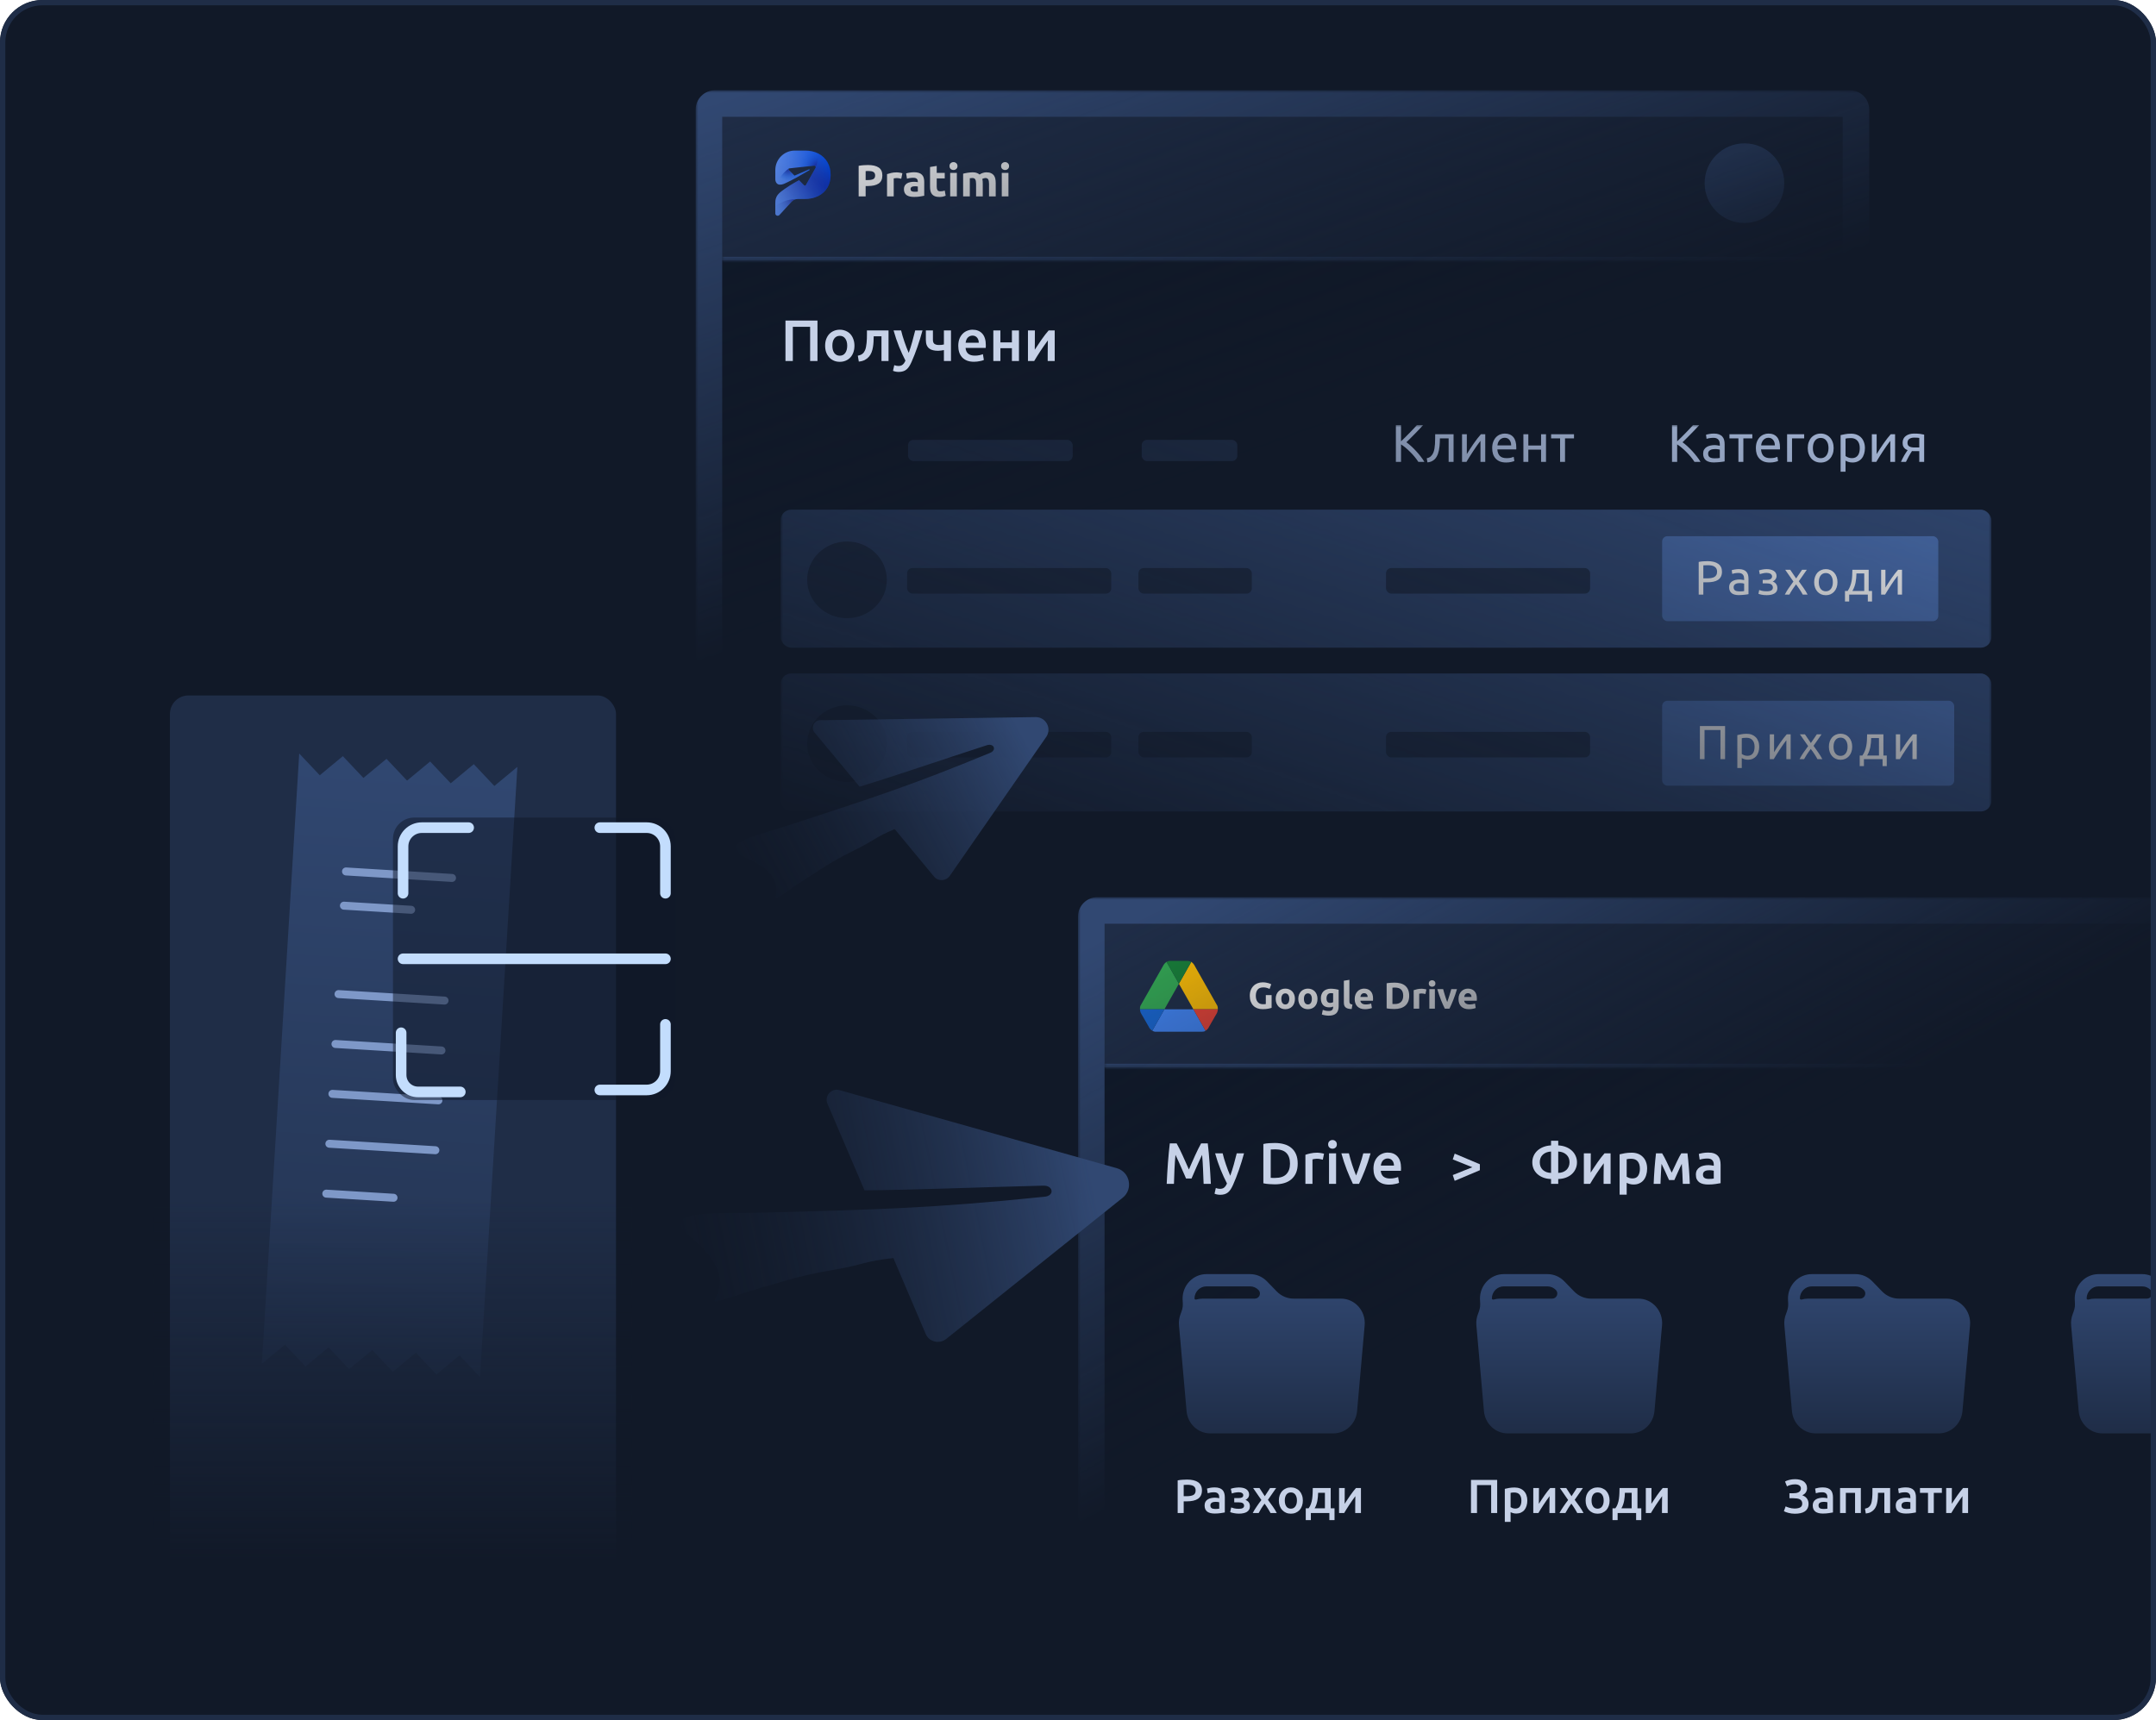 <svg width="406" height="324" viewBox="0 0 406 324" fill="none" xmlns="http://www.w3.org/2000/svg">
<g clip-path="url(#clip0_2121_1233)">
<rect width="406" height="324" rx="8" fill="#111928"/>
<g filter="url(#filter0_d_2121_1233)">
<rect x="32" y="127" width="84" height="201" rx="3.485" fill="#1F2D47"/>
</g>
<path fill-rule="evenodd" clip-rule="evenodd" d="M95.265 146.246L97.43 144.452L90.395 259.4L88.466 257.356L88.466 257.355L86.53 255.304L84.356 257.104L84.356 257.105L82.184 258.904L80.248 256.853L80.247 256.853L78.311 254.801L76.139 256.602L73.966 258.402L72.029 256.35L70.092 254.298L67.92 256.099L65.748 257.899L63.81 255.847L61.874 253.795L59.701 255.596L57.529 257.396L55.592 255.345L53.655 253.292L51.483 255.093L49.313 256.891L56.348 141.934L58.282 143.983L60.218 146.035L62.391 144.234L64.563 142.435L66.5 144.486L68.437 146.538L70.609 144.737L72.782 142.938L74.719 144.989L76.655 147.041L78.828 145.24L81 143.44L82.937 145.492L84.874 147.544L87.046 145.743L87.047 145.743L89.219 143.943L91.155 145.994L91.155 145.996L93.093 148.047L95.265 146.247L95.265 146.246Z" fill="url(#paint0_linear_2121_1233)"/>
<line x1="65.161" y1="164.151" x2="85.122" y2="165.373" stroke="#7E98C8" stroke-width="1.504" stroke-linecap="round"/>
<line x1="63.749" y1="187.252" x2="83.71" y2="188.473" stroke="#7E98C8" stroke-width="1.504" stroke-linecap="round"/>
<line x1="63.173" y1="196.649" x2="83.135" y2="197.87" stroke="#7E98C8" stroke-width="1.504" stroke-linecap="round"/>
<line x1="62.599" y1="206.045" x2="82.56" y2="207.266" stroke="#7E98C8" stroke-width="1.504" stroke-linecap="round"/>
<line x1="62.024" y1="215.441" x2="81.985" y2="216.662" stroke="#7E98C8" stroke-width="1.504" stroke-linecap="round"/>
<line x1="61.448" y1="224.841" x2="74.103" y2="225.616" stroke="#7E98C8" stroke-width="1.504" stroke-linecap="round"/>
<line x1="64.767" y1="170.596" x2="77.422" y2="171.371" stroke="#7E98C8" stroke-width="1.504" stroke-linecap="round"/>
<rect x="74" y="154" width="53.209" height="53.209" rx="4" fill="#111928" fill-opacity="0.5"/>
<path d="M86.679 205.679H78.72C76.962 205.679 75.536 204.254 75.536 202.495V194.536" stroke="#C3DDFD" stroke-width="2" stroke-linecap="round" stroke-linejoin="round"/>
<path d="M125.309 192.957V201.78C125.309 203.729 123.729 205.309 121.779 205.309H112.956" stroke="#C3DDFD" stroke-width="2" stroke-linecap="round" stroke-linejoin="round"/>
<path d="M112.956 155.9H121.779C123.729 155.9 125.309 157.48 125.309 159.429V168.252" stroke="#C3DDFD" stroke-width="2" stroke-linecap="round" stroke-linejoin="round"/>
<path d="M75.9 168.252V159.429C75.9 157.48 77.48 155.9 79.43 155.9H88.252" stroke="#C3DDFD" stroke-width="2" stroke-linecap="round" stroke-linejoin="round"/>
<path d="M75.9 180.604H125.309" stroke="#C3DDFD" stroke-width="2" stroke-linecap="round" stroke-linejoin="round"/>
<mask id="mask0_2121_1233" style="mask-type:alpha" maskUnits="userSpaceOnUse" x="203" y="169" width="222" height="157">
<rect x="203" y="169" width="222" height="157" fill="url(#paint1_linear_2121_1233)"/>
</mask>
<g mask="url(#mask0_2121_1233)">
<g clip-path="url(#clip1_2121_1233)">
<path d="M203 172.645C203 170.632 204.632 169 206.645 169H420.355C422.368 169 424 170.632 424 172.645V288.378H203V172.645Z" fill="#314872"/>
<path d="M208 201H419V308H208V201Z" fill="#0F1828"/>
<mask id="path-21-inside-1_2121_1233" fill="white">
<path d="M208 174H419V201H208V174Z"/>
</mask>
<path d="M208 174H419V201H208V174Z" fill="#1F2D47"/>
<path d="M419 200.37H208V201.63H419V200.37Z" fill="#314872" mask="url(#path-21-inside-1_2121_1233)"/>
<path d="M237.926 185.989C237.417 185.989 237.049 186.131 236.82 186.416C236.596 186.696 236.484 187.081 236.484 187.571C236.484 187.809 236.512 188.026 236.568 188.222C236.624 188.413 236.708 188.579 236.82 188.719C236.932 188.859 237.072 188.969 237.24 189.048C237.408 189.123 237.604 189.16 237.828 189.16C237.949 189.16 238.052 189.158 238.136 189.153C238.225 189.148 238.302 189.139 238.367 189.125V187.438H239.459V189.839C239.328 189.89 239.118 189.944 238.829 190C238.54 190.061 238.183 190.091 237.758 190.091C237.394 190.091 237.063 190.035 236.764 189.923C236.47 189.811 236.218 189.648 236.008 189.433C235.798 189.218 235.635 188.955 235.518 188.642C235.406 188.329 235.35 187.972 235.35 187.571C235.35 187.165 235.413 186.806 235.539 186.493C235.665 186.18 235.838 185.917 236.057 185.702C236.276 185.483 236.533 185.317 236.827 185.205C237.126 185.093 237.443 185.037 237.779 185.037C238.008 185.037 238.213 185.053 238.395 185.086C238.582 185.114 238.74 185.149 238.871 185.191C239.006 185.228 239.116 185.268 239.2 185.31C239.289 185.352 239.352 185.385 239.389 185.408L239.074 186.283C238.925 186.204 238.752 186.136 238.556 186.08C238.365 186.019 238.155 185.989 237.926 185.989ZM243.849 188.152C243.849 188.441 243.807 188.707 243.723 188.95C243.639 189.188 243.518 189.393 243.359 189.566C243.2 189.734 243.009 189.865 242.785 189.958C242.566 190.051 242.318 190.098 242.043 190.098C241.772 190.098 241.525 190.051 241.301 189.958C241.082 189.865 240.893 189.734 240.734 189.566C240.575 189.393 240.452 189.188 240.363 188.95C240.274 188.707 240.23 188.441 240.23 188.152C240.23 187.863 240.274 187.599 240.363 187.361C240.456 187.123 240.582 186.92 240.741 186.752C240.904 186.584 241.096 186.453 241.315 186.36C241.539 186.267 241.782 186.22 242.043 186.22C242.309 186.22 242.552 186.267 242.771 186.36C242.995 186.453 243.186 186.584 243.345 186.752C243.504 186.92 243.627 187.123 243.716 187.361C243.805 187.599 243.849 187.863 243.849 188.152ZM242.785 188.152C242.785 187.83 242.72 187.578 242.589 187.396C242.463 187.209 242.281 187.116 242.043 187.116C241.805 187.116 241.621 187.209 241.49 187.396C241.359 187.578 241.294 187.83 241.294 188.152C241.294 188.474 241.359 188.731 241.49 188.922C241.621 189.109 241.805 189.202 242.043 189.202C242.281 189.202 242.463 189.109 242.589 188.922C242.72 188.731 242.785 188.474 242.785 188.152ZM248.101 188.152C248.101 188.441 248.059 188.707 247.975 188.95C247.891 189.188 247.77 189.393 247.611 189.566C247.452 189.734 247.261 189.865 247.037 189.958C246.818 190.051 246.57 190.098 246.295 190.098C246.024 190.098 245.777 190.051 245.553 189.958C245.334 189.865 245.145 189.734 244.986 189.566C244.827 189.393 244.704 189.188 244.615 188.95C244.526 188.707 244.482 188.441 244.482 188.152C244.482 187.863 244.526 187.599 244.615 187.361C244.708 187.123 244.834 186.92 244.993 186.752C245.156 186.584 245.348 186.453 245.567 186.36C245.791 186.267 246.034 186.22 246.295 186.22C246.561 186.22 246.804 186.267 247.023 186.36C247.247 186.453 247.438 186.584 247.597 186.752C247.756 186.92 247.879 187.123 247.968 187.361C248.057 187.599 248.101 187.863 248.101 188.152ZM247.037 188.152C247.037 187.83 246.972 187.578 246.841 187.396C246.715 187.209 246.533 187.116 246.295 187.116C246.057 187.116 245.873 187.209 245.742 187.396C245.611 187.578 245.546 187.83 245.546 188.152C245.546 188.474 245.611 188.731 245.742 188.922C245.873 189.109 246.057 189.202 246.295 189.202C246.533 189.202 246.715 189.109 246.841 188.922C246.972 188.731 247.037 188.474 247.037 188.152ZM249.798 188.04C249.798 188.623 250.034 188.915 250.505 188.915C250.612 188.915 250.713 188.901 250.806 188.873C250.899 188.845 250.979 188.812 251.044 188.775V187.109C250.993 187.1 250.932 187.093 250.862 187.088C250.792 187.079 250.71 187.074 250.617 187.074C250.342 187.074 250.136 187.165 250.001 187.347C249.866 187.529 249.798 187.76 249.798 188.04ZM252.087 189.538C252.087 190.14 251.933 190.586 251.625 190.875C251.322 191.169 250.85 191.316 250.211 191.316C249.987 191.316 249.763 191.295 249.539 191.253C249.315 191.216 249.107 191.164 248.916 191.099L249.098 190.224C249.261 190.289 249.432 190.341 249.609 190.378C249.791 190.415 249.996 190.434 250.225 190.434C250.524 190.434 250.734 190.369 250.855 190.238C250.981 190.107 251.044 189.939 251.044 189.734V189.601C250.932 189.652 250.815 189.692 250.694 189.72C250.577 189.743 250.449 189.755 250.309 189.755C249.8 189.755 249.411 189.606 249.14 189.307C248.869 189.004 248.734 188.581 248.734 188.04C248.734 187.769 248.776 187.524 248.86 187.305C248.944 187.081 249.065 186.89 249.224 186.731C249.387 186.572 249.586 186.451 249.819 186.367C250.052 186.278 250.316 186.234 250.61 186.234C250.736 186.234 250.864 186.241 250.995 186.255C251.13 186.264 251.263 186.278 251.394 186.297C251.525 186.316 251.648 186.339 251.765 186.367C251.886 186.39 251.994 186.416 252.087 186.444V189.538ZM254.535 190.07C254.232 190.065 253.985 190.033 253.793 189.972C253.607 189.911 253.457 189.827 253.345 189.72C253.238 189.608 253.163 189.475 253.121 189.321C253.084 189.162 253.065 188.985 253.065 188.789V184.736L254.108 184.568V188.579C254.108 188.672 254.115 188.756 254.129 188.831C254.143 188.906 254.169 188.969 254.206 189.02C254.248 189.071 254.307 189.113 254.381 189.146C254.456 189.179 254.556 189.2 254.682 189.209L254.535 190.07ZM255.105 188.187C255.105 187.86 255.154 187.576 255.252 187.333C255.355 187.086 255.488 186.88 255.651 186.717C255.814 186.554 256.001 186.43 256.211 186.346C256.426 186.262 256.645 186.22 256.869 186.22C257.392 186.22 257.805 186.381 258.108 186.703C258.411 187.02 258.563 187.489 258.563 188.11C258.563 188.171 258.561 188.238 258.556 188.313C258.551 188.383 258.547 188.446 258.542 188.502H256.176C256.199 188.717 256.3 188.887 256.477 189.013C256.654 189.139 256.892 189.202 257.191 189.202C257.382 189.202 257.569 189.186 257.751 189.153C257.938 189.116 258.089 189.071 258.206 189.02L258.346 189.867C258.29 189.895 258.215 189.923 258.122 189.951C258.029 189.979 257.924 190.002 257.807 190.021C257.695 190.044 257.574 190.063 257.443 190.077C257.312 190.091 257.182 190.098 257.051 190.098C256.72 190.098 256.43 190.049 256.183 189.951C255.94 189.853 255.737 189.72 255.574 189.552C255.415 189.379 255.296 189.176 255.217 188.943C255.142 188.71 255.105 188.458 255.105 188.187ZM257.555 187.788C257.55 187.699 257.534 187.613 257.506 187.529C257.483 187.445 257.443 187.37 257.387 187.305C257.336 187.24 257.268 187.186 257.184 187.144C257.105 187.102 257.004 187.081 256.883 187.081C256.766 187.081 256.666 187.102 256.582 187.144C256.498 187.181 256.428 187.233 256.372 187.298C256.316 187.363 256.272 187.44 256.239 187.529C256.211 187.613 256.19 187.699 256.176 187.788H257.555ZM262.212 189.111C262.263 189.116 262.321 189.12 262.387 189.125C262.457 189.125 262.538 189.125 262.632 189.125C263.178 189.125 263.581 188.987 263.843 188.712C264.109 188.437 264.242 188.056 264.242 187.571C264.242 187.062 264.116 186.677 263.864 186.416C263.612 186.155 263.213 186.024 262.667 186.024C262.592 186.024 262.515 186.026 262.436 186.031C262.356 186.031 262.282 186.036 262.212 186.045V189.111ZM265.369 187.571C265.369 187.991 265.303 188.357 265.173 188.67C265.042 188.983 264.855 189.242 264.613 189.447C264.375 189.652 264.083 189.806 263.738 189.909C263.392 190.012 263.005 190.063 262.576 190.063C262.38 190.063 262.151 190.054 261.89 190.035C261.628 190.021 261.372 189.988 261.12 189.937V185.212C261.372 185.165 261.633 185.135 261.904 185.121C262.179 185.102 262.415 185.093 262.611 185.093C263.026 185.093 263.402 185.14 263.738 185.233C264.078 185.326 264.37 185.473 264.613 185.674C264.855 185.875 265.042 186.131 265.173 186.444C265.303 186.757 265.369 187.132 265.369 187.571ZM268.43 187.242C268.336 187.219 268.227 187.195 268.101 187.172C267.975 187.144 267.839 187.13 267.695 187.13C267.629 187.13 267.55 187.137 267.457 187.151C267.368 187.16 267.3 187.172 267.254 187.186V190H266.211V186.514C266.397 186.449 266.617 186.388 266.869 186.332C267.125 186.271 267.41 186.241 267.723 186.241C267.779 186.241 267.846 186.246 267.926 186.255C268.005 186.26 268.084 186.269 268.164 186.283C268.243 186.292 268.322 186.306 268.402 186.325C268.481 186.339 268.549 186.358 268.605 186.381L268.43 187.242ZM270.207 190H269.164V186.318H270.207V190ZM270.305 185.254C270.305 185.445 270.242 185.597 270.116 185.709C269.994 185.816 269.85 185.87 269.682 185.87C269.514 185.87 269.367 185.816 269.241 185.709C269.119 185.597 269.059 185.445 269.059 185.254C269.059 185.063 269.119 184.913 269.241 184.806C269.367 184.694 269.514 184.638 269.682 184.638C269.85 184.638 269.994 184.694 270.116 184.806C270.242 184.913 270.305 185.063 270.305 185.254ZM272.079 190C271.841 189.533 271.598 188.987 271.351 188.362C271.108 187.737 270.877 187.055 270.658 186.318H271.764C271.811 186.5 271.864 186.698 271.925 186.913C271.99 187.123 272.056 187.338 272.121 187.557C272.191 187.772 272.259 187.982 272.324 188.187C272.394 188.392 272.462 188.579 272.527 188.747C272.588 188.579 272.653 188.392 272.723 188.187C272.793 187.982 272.861 187.772 272.926 187.557C272.996 187.338 273.061 187.123 273.122 186.913C273.187 186.698 273.243 186.5 273.29 186.318H274.368C274.149 187.055 273.915 187.737 273.668 188.362C273.425 188.987 273.185 189.533 272.947 190H272.079ZM274.656 188.187C274.656 187.86 274.705 187.576 274.803 187.333C274.905 187.086 275.038 186.88 275.202 186.717C275.365 186.554 275.552 186.43 275.762 186.346C275.976 186.262 276.196 186.22 276.42 186.22C276.942 186.22 277.355 186.381 277.659 186.703C277.962 187.02 278.114 187.489 278.114 188.11C278.114 188.171 278.111 188.238 278.107 188.313C278.102 188.383 278.097 188.446 278.093 188.502H275.727C275.75 188.717 275.85 188.887 276.028 189.013C276.205 189.139 276.443 189.202 276.742 189.202C276.933 189.202 277.12 189.186 277.302 189.153C277.488 189.116 277.64 189.071 277.757 189.02L277.897 189.867C277.841 189.895 277.766 189.923 277.673 189.951C277.579 189.979 277.474 190.002 277.358 190.021C277.246 190.044 277.124 190.063 276.994 190.077C276.863 190.091 276.732 190.098 276.602 190.098C276.27 190.098 275.981 190.049 275.734 189.951C275.491 189.853 275.288 189.72 275.125 189.552C274.966 189.379 274.847 189.176 274.768 188.943C274.693 188.71 274.656 188.458 274.656 188.187ZM277.106 187.788C277.101 187.699 277.085 187.613 277.057 187.529C277.033 187.445 276.994 187.37 276.938 187.305C276.886 187.24 276.819 187.186 276.735 187.144C276.655 187.102 276.555 187.081 276.434 187.081C276.317 187.081 276.217 187.102 276.133 187.144C276.049 187.181 275.979 187.233 275.923 187.298C275.867 187.363 275.822 187.44 275.79 187.529C275.762 187.613 275.741 187.699 275.727 187.788H277.106Z" fill="white"/>
<g filter="url(#filter1_d_2121_1233)">
<path d="M222.001 184.634L219.694 180.562C219.771 180.484 219.859 180.433 219.947 180.399C219.267 180.622 218.954 181.387 218.954 181.387L214.739 188.823C214.68 189.056 214.664 189.267 214.671 189.452H219.272L222.001 184.634Z" fill="#34A853"/>
<path d="M222.001 184.634L224.731 189.452H229.332C229.339 189.267 229.322 189.056 229.263 188.823L225.048 181.387C225.048 181.387 224.735 180.622 224.056 180.399C224.143 180.433 224.232 180.484 224.308 180.562L222.001 184.634Z" fill="#FBBC05"/>
<path d="M222.001 184.634L224.308 180.562C224.232 180.484 224.143 180.433 224.056 180.399C223.955 180.366 223.847 180.344 223.73 180.338H223.608H220.394H220.272C220.156 180.343 220.047 180.365 219.947 180.399C219.859 180.433 219.771 180.484 219.694 180.562L222.001 184.634Z" fill="#188038"/>
<path d="M219.272 189.452L216.991 193.478C216.991 193.478 216.916 193.441 216.813 193.365C217.136 193.614 217.451 193.667 217.451 193.667H226.409C226.903 193.667 227.006 193.478 227.006 193.478C227.008 193.477 227.009 193.476 227.01 193.475L224.731 189.452H219.272Z" fill="#4285F4"/>
<path d="M219.272 189.452H214.672C214.695 189.999 214.932 190.319 214.932 190.319L215.105 190.619C215.117 190.636 215.125 190.646 215.125 190.646L215.501 191.307L216.346 192.778C216.371 192.838 216.4 192.892 216.43 192.944C216.442 192.962 216.453 192.981 216.465 192.998C216.468 193.003 216.472 193.008 216.475 193.013C216.58 193.161 216.697 193.275 216.813 193.365C216.916 193.442 216.992 193.478 216.992 193.478L219.272 189.452Z" fill="#1967D2"/>
<path d="M224.731 189.452H229.332C229.308 189.999 229.071 190.319 229.071 190.319L228.898 190.619C228.886 190.636 228.878 190.646 228.878 190.646L228.502 191.307L227.657 192.778C227.632 192.838 227.603 192.892 227.573 192.944C227.561 192.962 227.551 192.981 227.538 192.998C227.535 193.003 227.532 193.008 227.528 193.013C227.424 193.161 227.307 193.275 227.19 193.365C227.087 193.442 227.011 193.478 227.011 193.478L224.731 189.452Z" fill="#EA4335"/>
</g>
</g>
</g>
<path d="M221.574 215.377C221.735 215.656 221.915 215.997 222.113 216.4C222.311 216.803 222.513 217.229 222.718 217.676C222.923 218.116 223.125 218.567 223.323 219.029C223.528 219.484 223.715 219.905 223.884 220.294C224.053 219.905 224.236 219.484 224.434 219.029C224.632 218.567 224.834 218.116 225.039 217.676C225.244 217.229 225.446 216.803 225.644 216.4C225.842 215.997 226.022 215.656 226.183 215.377H227.437C227.503 215.934 227.565 216.528 227.624 217.159C227.683 217.782 227.734 218.424 227.778 219.084C227.829 219.737 227.873 220.397 227.91 221.064C227.954 221.724 227.991 222.369 228.02 223H226.656C226.627 222.113 226.59 221.2 226.546 220.261C226.509 219.322 226.451 218.413 226.37 217.533C226.289 217.702 226.194 217.903 226.084 218.138C225.974 218.373 225.857 218.629 225.732 218.908C225.607 219.179 225.479 219.462 225.347 219.755C225.222 220.048 225.098 220.334 224.973 220.613C224.856 220.884 224.746 221.141 224.643 221.383C224.54 221.618 224.452 221.819 224.379 221.988H223.345C223.272 221.819 223.184 221.614 223.081 221.372C222.978 221.13 222.865 220.873 222.74 220.602C222.623 220.323 222.498 220.037 222.366 219.744C222.241 219.451 222.117 219.168 221.992 218.897C221.867 218.626 221.75 218.373 221.64 218.138C221.53 217.896 221.435 217.694 221.354 217.533C221.273 218.413 221.211 219.322 221.167 220.261C221.13 221.2 221.097 222.113 221.068 223H219.704C219.733 222.369 219.766 221.717 219.803 221.042C219.847 220.367 219.891 219.7 219.935 219.04C219.986 218.373 220.041 217.727 220.1 217.104C220.159 216.481 220.221 215.905 220.287 215.377H221.574ZM234.266 217.247C233.672 219.432 232.982 221.412 232.198 223.187C232.051 223.517 231.901 223.799 231.747 224.034C231.593 224.269 231.42 224.463 231.23 224.617C231.039 224.771 230.826 224.881 230.592 224.947C230.357 225.02 230.086 225.057 229.778 225.057C229.572 225.057 229.367 225.035 229.162 224.991C228.964 224.947 228.813 224.899 228.711 224.848L228.953 223.781C229.217 223.884 229.477 223.935 229.734 223.935C230.078 223.935 230.346 223.851 230.537 223.682C230.735 223.521 230.907 223.268 231.054 222.923C230.636 222.116 230.232 221.236 229.844 220.283C229.462 219.33 229.121 218.318 228.821 217.247H230.24C230.313 217.555 230.401 217.889 230.504 218.248C230.614 218.607 230.731 218.974 230.856 219.348C230.98 219.715 231.112 220.081 231.252 220.448C231.391 220.815 231.53 221.156 231.67 221.471C231.904 220.818 232.124 220.125 232.33 219.392C232.535 218.651 232.722 217.936 232.891 217.247H234.266ZM239.292 221.856C239.373 221.863 239.479 221.871 239.611 221.878C239.743 221.878 239.923 221.878 240.15 221.878C241.081 221.878 241.774 221.643 242.229 221.174C242.691 220.697 242.922 220.034 242.922 219.183C242.922 218.318 242.698 217.654 242.251 217.192C241.804 216.73 241.111 216.499 240.172 216.499C239.761 216.499 239.468 216.51 239.292 216.532V221.856ZM244.374 219.183C244.374 219.843 244.271 220.419 244.066 220.91C243.861 221.394 243.567 221.801 243.186 222.131C242.812 222.454 242.357 222.696 241.822 222.857C241.294 223.011 240.707 223.088 240.062 223.088C239.754 223.088 239.406 223.073 239.017 223.044C238.628 223.022 238.258 222.971 237.906 222.89V215.487C238.258 215.406 238.632 215.355 239.028 215.333C239.424 215.311 239.776 215.3 240.084 215.3C240.722 215.3 241.305 215.377 241.833 215.531C242.361 215.678 242.812 215.912 243.186 216.235C243.567 216.55 243.861 216.954 244.066 217.445C244.271 217.929 244.374 218.508 244.374 219.183ZM249.1 218.446C248.99 218.409 248.836 218.373 248.638 218.336C248.447 218.292 248.223 218.27 247.967 218.27C247.82 218.27 247.662 218.285 247.494 218.314C247.332 218.343 247.219 218.369 247.153 218.391V223H245.822V217.522C246.078 217.427 246.397 217.339 246.779 217.258C247.167 217.17 247.596 217.126 248.066 217.126C248.154 217.126 248.256 217.133 248.374 217.148C248.491 217.155 248.608 217.17 248.726 217.192C248.843 217.207 248.957 217.229 249.067 217.258C249.177 217.28 249.265 217.302 249.331 217.324L249.1 218.446ZM251.6 223H250.269V217.247H251.6V223ZM251.743 215.564C251.743 215.813 251.662 216.011 251.501 216.158C251.34 216.305 251.149 216.378 250.929 216.378C250.702 216.378 250.507 216.305 250.346 216.158C250.185 216.011 250.104 215.813 250.104 215.564C250.104 215.307 250.185 215.106 250.346 214.959C250.507 214.812 250.702 214.739 250.929 214.739C251.149 214.739 251.34 214.812 251.501 214.959C251.662 215.106 251.743 215.307 251.743 215.564ZM254.772 223C254.406 222.245 254.028 221.379 253.639 220.404C253.258 219.421 252.91 218.369 252.594 217.247H254.013C254.094 217.57 254.186 217.918 254.288 218.292C254.398 218.659 254.512 219.029 254.629 219.403C254.754 219.77 254.879 220.129 255.003 220.481C255.135 220.826 255.256 221.137 255.366 221.416C255.476 221.137 255.594 220.826 255.718 220.481C255.843 220.129 255.964 219.77 256.081 219.403C256.206 219.029 256.323 218.659 256.433 218.292C256.543 217.918 256.639 217.57 256.719 217.247H258.094C257.779 218.369 257.427 219.421 257.038 220.404C256.657 221.379 256.283 222.245 255.916 223H254.772ZM258.64 220.151C258.64 219.645 258.714 219.201 258.86 218.82C259.014 218.439 259.216 218.123 259.465 217.874C259.715 217.617 260.001 217.427 260.323 217.302C260.646 217.17 260.976 217.104 261.313 217.104C262.105 217.104 262.721 217.35 263.161 217.841C263.609 218.332 263.832 219.066 263.832 220.041C263.832 220.114 263.829 220.199 263.821 220.294C263.821 220.382 263.818 220.463 263.81 220.536H260.015C260.052 220.998 260.213 221.357 260.499 221.614C260.793 221.863 261.214 221.988 261.764 221.988C262.087 221.988 262.38 221.959 262.644 221.9C262.916 221.841 263.128 221.779 263.282 221.713L263.458 222.802C263.385 222.839 263.282 222.879 263.15 222.923C263.026 222.96 262.879 222.993 262.71 223.022C262.549 223.059 262.373 223.088 262.182 223.11C261.992 223.132 261.797 223.143 261.599 223.143C261.093 223.143 260.653 223.07 260.279 222.923C259.905 222.769 259.597 222.56 259.355 222.296C259.113 222.025 258.934 221.709 258.816 221.35C258.699 220.983 258.64 220.584 258.64 220.151ZM262.501 219.557C262.501 219.374 262.476 219.201 262.424 219.04C262.373 218.871 262.296 218.728 262.193 218.611C262.098 218.486 261.977 218.391 261.83 218.325C261.691 218.252 261.522 218.215 261.324 218.215C261.119 218.215 260.939 218.255 260.785 218.336C260.631 218.409 260.499 218.508 260.389 218.633C260.287 218.758 260.206 218.901 260.147 219.062C260.089 219.223 260.048 219.388 260.026 219.557H262.501Z" fill="#C6D1E7"/>
<path d="M278.676 220.426L273.935 222.428L273.572 221.339L277.257 219.865L273.572 218.391L273.935 217.302L278.676 219.304V220.426Z" fill="#C6D1E7"/>
<path d="M292.081 216.906C291.436 216.943 290.919 217.141 290.53 217.5C290.149 217.859 289.958 218.336 289.958 218.93C289.958 219.231 290.006 219.502 290.101 219.744C290.204 219.986 290.347 220.195 290.53 220.371C290.721 220.54 290.944 220.675 291.201 220.778C291.465 220.873 291.758 220.925 292.081 220.932V216.906ZM292.081 223V222.087C291.553 222.072 291.073 221.984 290.64 221.823C290.207 221.662 289.833 221.442 289.518 221.163C289.21 220.884 288.972 220.558 288.803 220.184C288.634 219.803 288.55 219.388 288.55 218.941C288.55 218.501 288.634 218.094 288.803 217.72C288.972 217.339 289.21 217.009 289.518 216.73C289.833 216.444 290.207 216.217 290.64 216.048C291.073 215.879 291.553 215.78 292.081 215.751V214.882H293.434V215.751C293.962 215.78 294.442 215.879 294.875 216.048C295.308 216.217 295.678 216.444 295.986 216.73C296.294 217.009 296.532 217.339 296.701 217.72C296.877 218.094 296.965 218.501 296.965 218.941C296.965 219.388 296.877 219.803 296.701 220.184C296.532 220.558 296.294 220.884 295.986 221.163C295.678 221.442 295.308 221.662 294.875 221.823C294.442 221.984 293.962 222.072 293.434 222.087V223H292.081ZM293.434 220.932C293.749 220.925 294.039 220.873 294.303 220.778C294.567 220.675 294.791 220.54 294.974 220.371C295.157 220.195 295.3 219.986 295.403 219.744C295.506 219.502 295.557 219.231 295.557 218.93C295.557 218.336 295.363 217.859 294.974 217.5C294.593 217.141 294.079 216.943 293.434 216.906V220.932ZM303.295 217.247V223H301.975C301.975 222.582 301.975 222.168 301.975 221.757C301.982 221.346 301.986 220.965 301.986 220.613C301.993 220.261 301.997 219.957 301.997 219.7C302.004 219.436 302.008 219.242 302.008 219.117C301.788 219.403 301.561 219.718 301.326 220.063C301.091 220.408 300.857 220.752 300.622 221.097C300.395 221.442 300.178 221.779 299.973 222.109C299.768 222.439 299.588 222.736 299.434 223H298.257V217.247H299.566C299.566 217.672 299.562 218.079 299.555 218.468C299.555 218.849 299.555 219.198 299.555 219.513C299.555 219.828 299.551 220.103 299.544 220.338C299.544 220.573 299.544 220.752 299.544 220.877C299.749 220.562 299.962 220.239 300.182 219.909C300.402 219.572 300.622 219.245 300.842 218.93C301.069 218.607 301.293 218.303 301.513 218.017C301.733 217.731 301.946 217.474 302.151 217.247H303.295ZM308.81 220.151C308.81 219.557 308.674 219.095 308.403 218.765C308.139 218.435 307.71 218.27 307.116 218.27C306.991 218.27 306.859 218.277 306.72 218.292C306.588 218.299 306.456 218.321 306.324 218.358V221.647C306.441 221.728 306.595 221.805 306.786 221.878C306.984 221.944 307.193 221.977 307.413 221.977C307.897 221.977 308.249 221.812 308.469 221.482C308.696 221.152 308.81 220.708 308.81 220.151ZM310.174 220.129C310.174 220.569 310.115 220.972 309.998 221.339C309.888 221.706 309.726 222.021 309.514 222.285C309.301 222.549 309.033 222.754 308.711 222.901C308.395 223.048 308.036 223.121 307.633 223.121C307.361 223.121 307.112 223.088 306.885 223.022C306.657 222.956 306.47 222.883 306.324 222.802V225.035H304.993V217.434C305.264 217.361 305.598 217.291 305.994 217.225C306.39 217.159 306.808 217.126 307.248 217.126C307.702 217.126 308.109 217.196 308.469 217.335C308.828 217.474 309.132 217.676 309.382 217.94C309.638 218.197 309.833 218.512 309.965 218.886C310.104 219.253 310.174 219.667 310.174 220.129ZM312.887 219.227C312.865 219.535 312.843 219.858 312.821 220.195C312.799 220.525 312.781 220.855 312.766 221.185C312.752 221.515 312.737 221.834 312.722 222.142C312.708 222.45 312.697 222.736 312.689 223H311.402C311.417 222.575 311.439 222.116 311.468 221.625C311.498 221.126 311.531 220.624 311.567 220.118C311.611 219.605 311.655 219.102 311.699 218.611C311.743 218.12 311.791 217.665 311.842 217.247H312.997C313.276 217.694 313.558 218.222 313.844 218.831C314.13 219.432 314.449 220.118 314.801 220.888C315.168 220.103 315.502 219.396 315.802 218.765C316.103 218.127 316.371 217.621 316.605 217.247H317.771C317.823 217.665 317.87 218.12 317.914 218.611C317.966 219.102 318.01 219.605 318.046 220.118C318.083 220.624 318.116 221.126 318.145 221.625C318.175 222.116 318.197 222.575 318.211 223H316.891C316.877 222.399 316.851 221.779 316.814 221.141C316.785 220.496 316.748 219.858 316.704 219.227C316.594 219.447 316.473 219.693 316.341 219.964C316.217 220.235 316.092 220.51 315.967 220.789C315.843 221.068 315.722 221.339 315.604 221.603C315.487 221.86 315.384 222.087 315.296 222.285H314.306C314.218 222.087 314.112 221.856 313.987 221.592C313.87 221.328 313.749 221.057 313.624 220.778C313.5 220.499 313.371 220.228 313.239 219.964C313.115 219.693 312.997 219.447 312.887 219.227ZM321.787 222.065C322.198 222.065 322.509 222.043 322.722 221.999V220.525C322.649 220.503 322.542 220.481 322.403 220.459C322.264 220.437 322.11 220.426 321.941 220.426C321.794 220.426 321.644 220.437 321.49 220.459C321.343 220.481 321.208 220.521 321.083 220.58C320.966 220.639 320.87 220.723 320.797 220.833C320.724 220.936 320.687 221.068 320.687 221.229C320.687 221.544 320.786 221.764 320.984 221.889C321.182 222.006 321.45 222.065 321.787 222.065ZM321.677 217.104C322.117 217.104 322.487 217.159 322.788 217.269C323.089 217.379 323.327 217.533 323.503 217.731C323.686 217.929 323.815 218.171 323.888 218.457C323.969 218.736 324.009 219.044 324.009 219.381V222.868C323.804 222.912 323.492 222.963 323.074 223.022C322.663 223.088 322.198 223.121 321.677 223.121C321.332 223.121 321.017 223.088 320.731 223.022C320.445 222.956 320.199 222.85 319.994 222.703C319.796 222.556 319.638 222.366 319.521 222.131C319.411 221.896 319.356 221.607 319.356 221.262C319.356 220.932 319.418 220.653 319.543 220.426C319.675 220.199 319.851 220.015 320.071 219.876C320.291 219.729 320.544 219.627 320.83 219.568C321.123 219.502 321.428 219.469 321.743 219.469C321.89 219.469 322.044 219.48 322.205 219.502C322.366 219.517 322.539 219.546 322.722 219.59V219.37C322.722 219.216 322.704 219.069 322.667 218.93C322.63 218.791 322.564 218.67 322.469 218.567C322.381 218.457 322.26 218.373 322.106 218.314C321.959 218.255 321.772 218.226 321.545 218.226C321.237 218.226 320.955 218.248 320.698 218.292C320.441 218.336 320.232 218.387 320.071 218.446L319.906 217.368C320.075 217.309 320.32 217.251 320.643 217.192C320.966 217.133 321.31 217.104 321.677 217.104Z" fill="#C6D1E7"/>
<path d="M337.682 281.274C337.856 281.274 338.03 281.262 338.204 281.238C338.378 281.208 338.534 281.16 338.672 281.094C338.81 281.022 338.921 280.929 339.005 280.815C339.089 280.695 339.131 280.545 339.131 280.365C339.131 280.131 339.032 279.945 338.834 279.807C338.642 279.669 338.375 279.6 338.033 279.6C337.703 279.6 337.409 279.639 337.151 279.717C336.899 279.789 336.686 279.876 336.512 279.978L336.143 279.069C336.335 278.949 336.596 278.847 336.926 278.763C337.262 278.673 337.634 278.628 338.042 278.628C338.366 278.628 338.666 278.664 338.942 278.736C339.218 278.802 339.455 278.907 339.653 279.051C339.851 279.195 340.007 279.375 340.121 279.591C340.235 279.807 340.292 280.059 340.292 280.347C340.292 280.611 340.217 280.863 340.067 281.103C339.917 281.337 339.689 281.52 339.383 281.652C339.545 281.712 339.698 281.787 339.842 281.877C339.986 281.967 340.112 282.078 340.22 282.21C340.328 282.342 340.412 282.495 340.472 282.669C340.538 282.837 340.571 283.029 340.571 283.245C340.571 283.581 340.511 283.869 340.391 284.109C340.271 284.343 340.1 284.538 339.878 284.694C339.656 284.844 339.383 284.955 339.059 285.027C338.741 285.099 338.384 285.135 337.988 285.135C337.766 285.135 337.553 285.12 337.349 285.09C337.145 285.06 336.953 285.021 336.773 284.973C336.593 284.925 336.431 284.874 336.287 284.82C336.143 284.76 336.023 284.706 335.927 284.658L336.26 283.749C336.338 283.785 336.434 283.827 336.548 283.875C336.662 283.917 336.791 283.959 336.935 284.001C337.079 284.043 337.235 284.079 337.403 284.109C337.571 284.139 337.742 284.154 337.916 284.154C338.384 284.154 338.744 284.085 338.996 283.947C339.254 283.803 339.383 283.557 339.383 283.209C339.383 283.005 339.338 282.837 339.248 282.705C339.164 282.573 339.044 282.471 338.888 282.399C338.738 282.327 338.558 282.279 338.348 282.255C338.138 282.225 337.913 282.21 337.673 282.21H336.971V281.274H337.682ZM343.351 284.235C343.687 284.235 343.942 284.217 344.116 284.181V282.975C344.056 282.957 343.969 282.939 343.855 282.921C343.741 282.903 343.615 282.894 343.477 282.894C343.357 282.894 343.234 282.903 343.108 282.921C342.988 282.939 342.877 282.972 342.775 283.02C342.679 283.068 342.601 283.137 342.541 283.227C342.481 283.311 342.451 283.419 342.451 283.551C342.451 283.809 342.532 283.989 342.694 284.091C342.856 284.187 343.075 284.235 343.351 284.235ZM343.261 280.176C343.621 280.176 343.924 280.221 344.17 280.311C344.416 280.401 344.611 280.527 344.755 280.689C344.905 280.851 345.01 281.049 345.07 281.283C345.136 281.511 345.169 281.763 345.169 282.039V284.892C345.001 284.928 344.746 284.97 344.404 285.018C344.068 285.072 343.687 285.099 343.261 285.099C342.979 285.099 342.721 285.072 342.487 285.018C342.253 284.964 342.052 284.877 341.884 284.757C341.722 284.637 341.593 284.481 341.497 284.289C341.407 284.097 341.362 283.86 341.362 283.578C341.362 283.308 341.413 283.08 341.515 282.894C341.623 282.708 341.767 282.558 341.947 282.444C342.127 282.324 342.334 282.24 342.568 282.192C342.808 282.138 343.057 282.111 343.315 282.111C343.435 282.111 343.561 282.12 343.693 282.138C343.825 282.15 343.966 282.174 344.116 282.21V282.03C344.116 281.904 344.101 281.784 344.071 281.67C344.041 281.556 343.987 281.457 343.909 281.373C343.837 281.283 343.738 281.214 343.612 281.166C343.492 281.118 343.339 281.094 343.153 281.094C342.901 281.094 342.67 281.112 342.46 281.148C342.25 281.184 342.079 281.226 341.947 281.274L341.812 280.392C341.95 280.344 342.151 280.296 342.415 280.248C342.679 280.2 342.961 280.176 343.261 280.176ZM350.418 280.293V285H349.329V281.202H347.592V285H346.503V280.293H350.418ZM353.647 281.193C353.641 281.457 353.632 281.733 353.62 282.021C353.608 282.303 353.578 282.582 353.53 282.858C353.488 283.134 353.419 283.398 353.323 283.65C353.227 283.902 353.092 284.13 352.918 284.334C352.75 284.532 352.537 284.7 352.279 284.838C352.027 284.97 351.718 285.054 351.352 285.09L351.199 284.181C351.505 284.121 351.742 284.025 351.91 283.893C352.078 283.755 352.207 283.581 352.297 283.371C352.369 283.215 352.423 283.038 352.459 282.84C352.501 282.642 352.531 282.435 352.549 282.219C352.573 281.997 352.588 281.772 352.594 281.544C352.6 281.316 352.603 281.094 352.603 280.878V280.293H355.933V285H354.844V281.193H353.647ZM358.978 284.235C359.314 284.235 359.569 284.217 359.743 284.181V282.975C359.683 282.957 359.596 282.939 359.482 282.921C359.368 282.903 359.242 282.894 359.104 282.894C358.984 282.894 358.861 282.903 358.735 282.921C358.615 282.939 358.504 282.972 358.402 283.02C358.306 283.068 358.228 283.137 358.168 283.227C358.108 283.311 358.078 283.419 358.078 283.551C358.078 283.809 358.159 283.989 358.321 284.091C358.483 284.187 358.702 284.235 358.978 284.235ZM358.888 280.176C359.248 280.176 359.551 280.221 359.797 280.311C360.043 280.401 360.238 280.527 360.382 280.689C360.532 280.851 360.637 281.049 360.697 281.283C360.763 281.511 360.796 281.763 360.796 282.039V284.892C360.628 284.928 360.373 284.97 360.031 285.018C359.695 285.072 359.314 285.099 358.888 285.099C358.606 285.099 358.348 285.072 358.114 285.018C357.88 284.964 357.679 284.877 357.511 284.757C357.349 284.637 357.22 284.481 357.124 284.289C357.034 284.097 356.989 283.86 356.989 283.578C356.989 283.308 357.04 283.08 357.142 282.894C357.25 282.708 357.394 282.558 357.574 282.444C357.754 282.324 357.961 282.24 358.195 282.192C358.435 282.138 358.684 282.111 358.942 282.111C359.062 282.111 359.188 282.12 359.32 282.138C359.452 282.15 359.593 282.174 359.743 282.21V282.03C359.743 281.904 359.728 281.784 359.698 281.67C359.668 281.556 359.614 281.457 359.536 281.373C359.464 281.283 359.365 281.214 359.239 281.166C359.119 281.118 358.966 281.094 358.78 281.094C358.528 281.094 358.297 281.112 358.087 281.148C357.877 281.184 357.706 281.226 357.574 281.274L357.439 280.392C357.577 280.344 357.778 280.296 358.042 280.248C358.306 280.2 358.588 280.176 358.888 280.176ZM365.676 281.202H364.155V285H363.066V281.202H361.554V280.293H365.676V281.202ZM370.611 280.293V285H369.531C369.531 284.658 369.531 284.319 369.531 283.983C369.537 283.647 369.54 283.335 369.54 283.047C369.546 282.759 369.549 282.51 369.549 282.3C369.555 282.084 369.558 281.925 369.558 281.823C369.378 282.057 369.192 282.315 369 282.597C368.808 282.879 368.616 283.161 368.424 283.443C368.238 283.725 368.061 284.001 367.893 284.271C367.725 284.541 367.578 284.784 367.452 285H366.489V280.293H367.56C367.56 280.641 367.557 280.974 367.551 281.292C367.551 281.604 367.551 281.889 367.551 282.147C367.551 282.405 367.548 282.63 367.542 282.822C367.542 283.014 367.542 283.161 367.542 283.263C367.71 283.005 367.884 282.741 368.064 282.471C368.244 282.195 368.424 281.928 368.604 281.67C368.79 281.406 368.973 281.157 369.153 280.923C369.333 280.689 369.507 280.479 369.675 280.293H370.611Z" fill="#C6D1E7"/>
<path d="M357.597 244.615H366.518C369.153 244.615 371.22 246.946 370.981 249.649L369.555 265.802C369.345 268.18 367.41 270 365.092 270H341.908C339.59 270 337.655 268.18 337.445 265.802L336.019 249.649C335.951 248.886 336.068 248.152 336.329 247.493C336.564 246.899 336.768 246.28 336.74 245.642L336.695 244.615C336.695 242.066 338.701 240 341.176 240H349.403C350.592 240 351.731 240.486 352.572 241.352L354.428 243.264C355.269 244.129 356.408 244.615 357.597 244.615ZM338.936 244.572C338.943 244.73 339.102 244.835 339.254 244.79C339.643 244.677 340.055 244.615 340.482 244.615H350.297C351.147 244.615 351.58 243.593 350.987 242.984C350.567 242.551 349.997 242.308 349.403 242.308H341.176C339.953 242.308 338.958 243.317 338.936 244.572Z" fill="url(#paint2_linear_2121_1233)"/>
<path d="M411.597 244.615H420.518C423.153 244.615 425.22 246.946 424.981 249.649L423.555 265.802C423.345 268.18 421.41 270 419.092 270H395.908C393.59 270 391.655 268.18 391.445 265.802L390.019 249.649C389.951 248.886 390.068 248.152 390.329 247.493C390.564 246.899 390.768 246.28 390.74 245.642L390.695 244.615C390.695 242.066 392.701 240 395.176 240H403.403C404.592 240 405.731 240.486 406.572 241.352L408.428 243.264C409.269 244.129 410.408 244.615 411.597 244.615ZM392.936 244.572C392.943 244.73 393.102 244.835 393.254 244.79C393.643 244.677 394.055 244.615 394.482 244.615H404.297C405.147 244.615 405.58 243.593 404.987 242.984C404.567 242.551 403.997 242.308 403.403 242.308H395.176C393.953 242.308 392.958 243.317 392.936 244.572Z" fill="url(#paint3_linear_2121_1233)"/>
<path d="M223.533 278.7C224.439 278.7 225.132 278.865 225.612 279.195C226.098 279.525 226.341 280.041 226.341 280.743C226.341 281.109 226.275 281.424 226.143 281.688C226.017 281.946 225.831 282.159 225.585 282.327C225.339 282.489 225.039 282.609 224.685 282.687C224.331 282.765 223.926 282.804 223.47 282.804H222.903V285H221.769V278.853C222.033 278.793 222.324 278.754 222.642 278.736C222.966 278.712 223.263 278.7 223.533 278.7ZM223.614 279.681C223.326 279.681 223.089 279.69 222.903 279.708V281.832H223.452C223.998 281.832 224.418 281.757 224.712 281.607C225.006 281.451 225.153 281.16 225.153 280.734C225.153 280.53 225.114 280.359 225.036 280.221C224.958 280.083 224.85 279.975 224.712 279.897C224.574 279.819 224.409 279.765 224.217 279.735C224.031 279.699 223.83 279.681 223.614 279.681ZM228.829 284.235C229.165 284.235 229.42 284.217 229.594 284.181V282.975C229.534 282.957 229.447 282.939 229.333 282.921C229.219 282.903 229.093 282.894 228.955 282.894C228.835 282.894 228.712 282.903 228.586 282.921C228.466 282.939 228.355 282.972 228.253 283.02C228.157 283.068 228.079 283.137 228.019 283.227C227.959 283.311 227.929 283.419 227.929 283.551C227.929 283.809 228.01 283.989 228.172 284.091C228.334 284.187 228.553 284.235 228.829 284.235ZM228.739 280.176C229.099 280.176 229.402 280.221 229.648 280.311C229.894 280.401 230.089 280.527 230.233 280.689C230.383 280.851 230.488 281.049 230.548 281.283C230.614 281.511 230.647 281.763 230.647 282.039V284.892C230.479 284.928 230.224 284.97 229.882 285.018C229.546 285.072 229.165 285.099 228.739 285.099C228.457 285.099 228.199 285.072 227.965 285.018C227.731 284.964 227.53 284.877 227.362 284.757C227.2 284.637 227.071 284.481 226.975 284.289C226.885 284.097 226.84 283.86 226.84 283.578C226.84 283.308 226.891 283.08 226.993 282.894C227.101 282.708 227.245 282.558 227.425 282.444C227.605 282.324 227.812 282.24 228.046 282.192C228.286 282.138 228.535 282.111 228.793 282.111C228.913 282.111 229.039 282.12 229.171 282.138C229.303 282.15 229.444 282.174 229.594 282.21V282.03C229.594 281.904 229.579 281.784 229.549 281.67C229.519 281.556 229.465 281.457 229.387 281.373C229.315 281.283 229.216 281.214 229.09 281.166C228.97 281.118 228.817 281.094 228.631 281.094C228.379 281.094 228.148 281.112 227.938 281.148C227.728 281.184 227.557 281.226 227.425 281.274L227.29 280.392C227.428 280.344 227.629 280.296 227.893 280.248C228.157 280.2 228.439 280.176 228.739 280.176ZM231.774 280.437C231.852 280.407 231.948 280.377 232.062 280.347C232.176 280.317 232.299 280.29 232.431 280.266C232.563 280.242 232.701 280.224 232.845 280.212C232.995 280.194 233.145 280.185 233.295 280.185C233.553 280.185 233.799 280.209 234.033 280.257C234.267 280.305 234.471 280.383 234.645 280.491C234.819 280.599 234.957 280.737 235.059 280.905C235.167 281.073 235.221 281.274 235.221 281.508C235.221 281.76 235.152 281.973 235.014 282.147C234.876 282.321 234.717 282.45 234.537 282.534C234.807 282.636 235.014 282.786 235.158 282.984C235.302 283.182 235.374 283.434 235.374 283.74C235.374 283.986 235.32 284.196 235.212 284.37C235.11 284.544 234.966 284.688 234.78 284.802C234.6 284.91 234.387 284.988 234.141 285.036C233.895 285.09 233.628 285.117 233.34 285.117C232.992 285.117 232.668 285.087 232.368 285.027C232.068 284.973 231.831 284.907 231.657 284.829L231.846 283.947C231.96 283.995 232.143 284.052 232.395 284.118C232.647 284.178 232.944 284.208 233.286 284.208C233.946 284.208 234.276 284.016 234.276 283.632C234.276 283.494 234.246 283.383 234.186 283.299C234.126 283.215 234.051 283.152 233.961 283.11C233.871 283.062 233.769 283.032 233.655 283.02C233.541 283.002 233.43 282.993 233.322 282.993H232.422V282.183H233.313C233.535 282.183 233.724 282.144 233.88 282.066C234.042 281.982 234.123 281.838 234.123 281.634C234.123 281.466 234.045 281.334 233.889 281.238C233.739 281.136 233.526 281.085 233.25 281.085C233.13 281.085 233.007 281.094 232.881 281.112C232.755 281.124 232.632 281.142 232.512 281.166C232.398 281.19 232.293 281.217 232.197 281.247C232.101 281.271 232.026 281.295 231.972 281.319L231.774 280.437ZM238.173 281.832L239.172 280.293H240.315L238.767 282.516C239.091 282.936 239.4 283.362 239.694 283.794C239.994 284.22 240.24 284.622 240.432 285H239.253C239.199 284.886 239.127 284.757 239.037 284.613C238.953 284.463 238.86 284.31 238.758 284.154C238.662 283.992 238.56 283.833 238.452 283.677C238.344 283.521 238.239 283.374 238.137 283.236C237.927 283.506 237.72 283.806 237.516 284.136C237.318 284.46 237.153 284.748 237.021 285H235.905C235.995 284.82 236.103 284.628 236.229 284.424C236.355 284.22 236.49 284.013 236.634 283.803C236.778 283.587 236.925 283.374 237.075 283.164C237.231 282.948 237.384 282.744 237.534 282.552L235.977 280.293H237.174L238.173 281.832ZM245.343 282.642C245.343 283.014 245.289 283.353 245.181 283.659C245.073 283.965 244.92 284.226 244.722 284.442C244.524 284.658 244.284 284.826 244.002 284.946C243.726 285.066 243.42 285.126 243.084 285.126C242.748 285.126 242.442 285.066 242.166 284.946C241.89 284.826 241.653 284.658 241.455 284.442C241.257 284.226 241.101 283.965 240.987 283.659C240.879 283.353 240.825 283.014 240.825 282.642C240.825 282.27 240.879 281.934 240.987 281.634C241.101 281.328 241.257 281.067 241.455 280.851C241.659 280.635 241.899 280.47 242.175 280.356C242.451 280.236 242.754 280.176 243.084 280.176C243.414 280.176 243.717 280.236 243.993 280.356C244.275 280.47 244.515 280.635 244.713 280.851C244.911 281.067 245.064 281.328 245.172 281.634C245.286 281.934 245.343 282.27 245.343 282.642ZM244.227 282.642C244.227 282.174 244.125 281.805 243.921 281.535C243.723 281.259 243.444 281.121 243.084 281.121C242.724 281.121 242.442 281.259 242.238 281.535C242.04 281.805 241.941 282.174 241.941 282.642C241.941 283.116 242.04 283.491 242.238 283.767C242.442 284.043 242.724 284.181 243.084 284.181C243.444 284.181 243.723 284.043 243.921 283.767C244.125 283.491 244.227 283.116 244.227 282.642ZM245.889 284.109H246.429C246.615 283.863 246.759 283.59 246.861 283.29C246.969 282.984 247.047 282.666 247.095 282.336C247.143 282 247.173 281.658 247.185 281.31C247.197 280.962 247.206 280.623 247.212 280.293H250.587V284.109H251.307V286.332H250.335V285H246.852V286.332H245.889V284.109ZM249.498 284.109V281.193H248.22C248.208 281.439 248.193 281.691 248.175 281.949C248.157 282.201 248.124 282.453 248.076 282.705C248.028 282.951 247.962 283.194 247.878 283.434C247.8 283.668 247.695 283.893 247.563 284.109H249.498ZM256.282 280.293V285H255.202C255.202 284.658 255.202 284.319 255.202 283.983C255.208 283.647 255.211 283.335 255.211 283.047C255.217 282.759 255.22 282.51 255.22 282.3C255.226 282.084 255.229 281.925 255.229 281.823C255.049 282.057 254.863 282.315 254.671 282.597C254.479 282.879 254.287 283.161 254.095 283.443C253.909 283.725 253.732 284.001 253.564 284.271C253.396 284.541 253.249 284.784 253.123 285H252.16V280.293H253.231C253.231 280.641 253.228 280.974 253.222 281.292C253.222 281.604 253.222 281.889 253.222 282.147C253.222 282.405 253.219 282.63 253.213 282.822C253.213 283.014 253.213 283.161 253.213 283.263C253.381 283.005 253.555 282.741 253.735 282.471C253.915 282.195 254.095 281.928 254.275 281.67C254.461 281.406 254.644 281.157 254.824 280.923C255.004 280.689 255.178 280.479 255.346 280.293H256.282Z" fill="#C6D1E7"/>
<path d="M243.597 244.615H252.518C255.153 244.615 257.22 246.946 256.981 249.649L255.555 265.802C255.345 268.18 253.41 270 251.092 270H227.908C225.59 270 223.655 268.18 223.445 265.802L222.019 249.649C221.951 248.886 222.068 248.152 222.329 247.493C222.564 246.899 222.768 246.28 222.74 245.642L222.695 244.615C222.695 242.066 224.701 240 227.176 240H235.403C236.592 240 237.731 240.486 238.572 241.352L240.428 243.264C241.269 244.129 242.408 244.615 243.597 244.615ZM224.936 244.572C224.943 244.73 225.102 244.835 225.254 244.79C225.643 244.677 226.055 244.615 226.482 244.615H236.297C237.147 244.615 237.58 243.593 236.987 242.984C236.567 242.551 235.997 242.308 235.403 242.308H227.176C225.953 242.308 224.958 243.317 224.936 244.572Z" fill="url(#paint4_linear_2121_1233)"/>
<path d="M281.935 278.763V285H280.801V279.735H278.137V285H277.003V278.763H281.935ZM286.497 282.669C286.497 282.183 286.386 281.805 286.164 281.535C285.948 281.265 285.597 281.13 285.111 281.13C285.009 281.13 284.901 281.136 284.787 281.148C284.679 281.154 284.571 281.172 284.463 281.202V283.893C284.559 283.959 284.685 284.022 284.841 284.082C285.003 284.136 285.174 284.163 285.354 284.163C285.75 284.163 286.038 284.028 286.218 283.758C286.404 283.488 286.497 283.125 286.497 282.669ZM287.613 282.651C287.613 283.011 287.565 283.341 287.469 283.641C287.379 283.941 287.247 284.199 287.073 284.415C286.899 284.631 286.68 284.799 286.416 284.919C286.158 285.039 285.864 285.099 285.534 285.099C285.312 285.099 285.108 285.072 284.922 285.018C284.736 284.964 284.583 284.904 284.463 284.838V286.665H283.374V280.446C283.596 280.386 283.869 280.329 284.193 280.275C284.517 280.221 284.859 280.194 285.219 280.194C285.591 280.194 285.924 280.251 286.218 280.365C286.512 280.479 286.761 280.644 286.965 280.86C287.175 281.07 287.334 281.328 287.442 281.634C287.556 281.934 287.613 282.273 287.613 282.651ZM292.857 280.293V285H291.777C291.777 284.658 291.777 284.319 291.777 283.983C291.783 283.647 291.786 283.335 291.786 283.047C291.792 282.759 291.795 282.51 291.795 282.3C291.801 282.084 291.804 281.925 291.804 281.823C291.624 282.057 291.438 282.315 291.246 282.597C291.054 282.879 290.862 283.161 290.67 283.443C290.484 283.725 290.307 284.001 290.139 284.271C289.971 284.541 289.824 284.784 289.698 285H288.735V280.293H289.806C289.806 280.641 289.803 280.974 289.797 281.292C289.797 281.604 289.797 281.889 289.797 282.147C289.797 282.405 289.794 282.63 289.788 282.822C289.788 283.014 289.788 283.161 289.788 283.263C289.956 283.005 290.13 282.741 290.31 282.471C290.49 282.195 290.67 281.928 290.85 281.67C291.036 281.406 291.219 281.157 291.399 280.923C291.579 280.689 291.753 280.479 291.921 280.293H292.857ZM295.938 281.832L296.937 280.293H298.08L296.532 282.516C296.856 282.936 297.165 283.362 297.459 283.794C297.759 284.22 298.005 284.622 298.197 285H297.018C296.964 284.886 296.892 284.757 296.802 284.613C296.718 284.463 296.625 284.31 296.523 284.154C296.427 283.992 296.325 283.833 296.217 283.677C296.109 283.521 296.004 283.374 295.902 283.236C295.692 283.506 295.485 283.806 295.281 284.136C295.083 284.46 294.918 284.748 294.786 285H293.67C293.76 284.82 293.868 284.628 293.994 284.424C294.12 284.22 294.255 284.013 294.399 283.803C294.543 283.587 294.69 283.374 294.84 283.164C294.996 282.948 295.149 282.744 295.299 282.552L293.742 280.293H294.939L295.938 281.832ZM303.109 282.642C303.109 283.014 303.055 283.353 302.947 283.659C302.839 283.965 302.686 284.226 302.488 284.442C302.29 284.658 302.05 284.826 301.768 284.946C301.492 285.066 301.186 285.126 300.85 285.126C300.514 285.126 300.208 285.066 299.932 284.946C299.656 284.826 299.419 284.658 299.221 284.442C299.023 284.226 298.867 283.965 298.753 283.659C298.645 283.353 298.591 283.014 298.591 282.642C298.591 282.27 298.645 281.934 298.753 281.634C298.867 281.328 299.023 281.067 299.221 280.851C299.425 280.635 299.665 280.47 299.941 280.356C300.217 280.236 300.52 280.176 300.85 280.176C301.18 280.176 301.483 280.236 301.759 280.356C302.041 280.47 302.281 280.635 302.479 280.851C302.677 281.067 302.83 281.328 302.938 281.634C303.052 281.934 303.109 282.27 303.109 282.642ZM301.993 282.642C301.993 282.174 301.891 281.805 301.687 281.535C301.489 281.259 301.21 281.121 300.85 281.121C300.49 281.121 300.208 281.259 300.004 281.535C299.806 281.805 299.707 282.174 299.707 282.642C299.707 283.116 299.806 283.491 300.004 283.767C300.208 284.043 300.49 284.181 300.85 284.181C301.21 284.181 301.489 284.043 301.687 283.767C301.891 283.491 301.993 283.116 301.993 282.642ZM303.655 284.109H304.195C304.381 283.863 304.525 283.59 304.627 283.29C304.735 282.984 304.813 282.666 304.861 282.336C304.909 282 304.939 281.658 304.951 281.31C304.963 280.962 304.972 280.623 304.978 280.293H308.353V284.109H309.073V286.332H308.101V285H304.618V286.332H303.655V284.109ZM307.264 284.109V281.193H305.986C305.974 281.439 305.959 281.691 305.941 281.949C305.923 282.201 305.89 282.453 305.842 282.705C305.794 282.951 305.728 283.194 305.644 283.434C305.566 283.668 305.461 283.893 305.329 284.109H307.264ZM314.048 280.293V285H312.968C312.968 284.658 312.968 284.319 312.968 283.983C312.974 283.647 312.977 283.335 312.977 283.047C312.983 282.759 312.986 282.51 312.986 282.3C312.992 282.084 312.995 281.925 312.995 281.823C312.815 282.057 312.629 282.315 312.437 282.597C312.245 282.879 312.053 283.161 311.861 283.443C311.675 283.725 311.498 284.001 311.33 284.271C311.162 284.541 311.015 284.784 310.889 285H309.926V280.293H310.997C310.997 280.641 310.994 280.974 310.988 281.292C310.988 281.604 310.988 281.889 310.988 282.147C310.988 282.405 310.985 282.63 310.979 282.822C310.979 283.014 310.979 283.161 310.979 283.263C311.147 283.005 311.321 282.741 311.501 282.471C311.681 282.195 311.861 281.928 312.041 281.67C312.227 281.406 312.41 281.157 312.59 280.923C312.77 280.689 312.944 280.479 313.112 280.293H314.048Z" fill="#C6D1E7"/>
<path d="M299.597 244.615H308.518C311.153 244.615 313.22 246.946 312.981 249.649L311.555 265.802C311.345 268.18 309.41 270 307.092 270H283.908C281.59 270 279.655 268.18 279.445 265.802L278.019 249.649C277.951 248.886 278.068 248.152 278.329 247.493C278.564 246.899 278.768 246.28 278.74 245.642L278.695 244.615C278.695 242.066 280.701 240 283.176 240H291.403C292.592 240 293.731 240.486 294.572 241.352L296.428 243.264C297.269 244.129 298.408 244.615 299.597 244.615ZM280.936 244.572C280.943 244.73 281.102 244.835 281.254 244.79C281.643 244.677 282.055 244.615 282.482 244.615H292.297C293.147 244.615 293.58 243.593 292.987 242.984C292.567 242.551 291.997 242.308 291.403 242.308H283.176C281.953 242.308 280.958 243.317 280.936 244.572Z" fill="url(#paint5_linear_2121_1233)"/>
<mask id="mask1_2121_1233" style="mask-type:alpha" maskUnits="userSpaceOnUse" x="131" y="17" width="222" height="157">
<rect x="131" y="17" width="222" height="157" fill="url(#paint6_linear_2121_1233)"/>
</mask>
<g mask="url(#mask1_2121_1233)">
<g clip-path="url(#clip2_2121_1233)">
<path d="M131 20.645C131 18.632 132.632 17 134.645 17H348.355C350.368 17 352 18.632 352 20.645V136.378H131V20.645Z" fill="#314872"/>
<path d="M136 49H347V156H136V49Z" fill="#0F1828"/>
<mask id="path-43-inside-2_2121_1233" fill="white">
<path d="M136 22H347V49H136V22Z"/>
</mask>
<path d="M136 22H347V49H136V22Z" fill="#1F2D47"/>
<path d="M347 48.37H136V49.63H347V48.37Z" fill="#314872" mask="url(#path-43-inside-2_2121_1233)"/>
<path d="M149.976 33.455L152.428 32.059C152.518 32.004 152.453 31.866 152.354 31.901L149.611 33.088L148.514 31.994C148.419 31.898 148.476 31.735 148.611 31.72L153.316 31.203C153.538 31.178 153.695 31.416 153.586 31.611L151.768 34.849C151.696 34.977 151.522 35.001 151.418 34.897L150.466 33.945C150.466 33.945 149.264 34.615 148.833 34.886C148.496 35.099 148.072 35.388 147.795 35.578C146.606 36.397 146.001 36.91 146.001 38.245V40.19C146.001 40.597 146.501 40.791 146.776 40.491L149.049 38.006C149.351 37.675 149.778 37.487 150.227 37.487H151.475C152.463 37.487 153.328 37.303 154.069 36.935C154.81 36.568 155.387 36.044 155.799 35.364C156.211 34.684 156.416 33.88 156.416 32.95C156.416 32.021 156.216 31.225 155.814 30.537C155.413 29.848 154.852 29.314 154.129 28.934C153.407 28.553 152.564 28.363 151.601 28.363H149.671C147.644 28.363 146.001 30.006 146.001 32.033V33.743C146.001 34.289 146.3 34.754 146.81 34.783C147.072 34.798 147.32 34.757 147.605 34.645C148.222 34.401 150.078 33.399 150.078 33.399" fill="url(#paint7_linear_2121_1233)"/>
<path opacity="0.5" d="M146 38.878V40.19C146 40.597 146.5 40.791 146.775 40.491L149.048 38.006C149.277 37.755 149.579 37.586 149.906 37.519C149.864 37.518 149.822 37.518 149.779 37.518C148.343 37.518 147.026 38.028 146 38.878L146 38.878Z" fill="url(#paint8_linear_2121_1233)"/>
<path opacity="0.5" d="M155.814 30.537C155.412 29.848 154.851 29.314 154.129 28.934C154.119 28.929 154.11 28.925 154.101 28.92C154.104 28.999 154.106 29.078 154.106 29.157C154.106 29.995 153.932 30.793 153.618 31.516C153.613 31.548 153.603 31.58 153.585 31.611L153.53 31.709L153.149 32.388L151.767 34.849C151.695 34.977 151.521 35.001 151.417 34.897L150.93 34.41L150.465 33.946C150.465 33.946 149.263 34.615 148.832 34.887C148.74 34.945 148.641 35.009 148.54 35.076C148.274 35.251 147.996 35.441 147.795 35.579C146.605 36.397 146 36.911 146 38.245V38.878C147.026 38.028 148.343 37.517 149.779 37.517C149.822 37.517 149.864 37.518 149.906 37.519C150.011 37.498 150.117 37.486 150.226 37.486H151.474C152.462 37.486 153.327 37.303 154.068 36.935C154.809 36.568 155.386 36.044 155.798 35.364C156.21 34.684 156.415 33.88 156.415 32.95C156.415 32.021 156.215 31.225 155.813 30.536L155.814 30.537Z" fill="url(#paint9_linear_2121_1233)"/>
<path d="M147.605 34.644C148.147 34.43 149.648 33.63 150.002 33.44L151.999 32.303L152.428 32.058C152.518 32.004 152.453 31.866 152.354 31.901L151.725 32.173L149.611 33.088L148.514 31.993C148.447 31.926 148.456 31.823 148.515 31.765C147.526 32.454 146.757 33.438 146.334 34.589C146.461 34.701 146.621 34.772 146.81 34.783C147.072 34.798 147.32 34.757 147.605 34.645V34.644Z" fill="url(#paint10_radial_2121_1233)"/>
<path opacity="0.5" d="M154.102 28.92C153.386 28.549 152.552 28.363 151.601 28.363H149.671C147.644 28.363 146.001 30.006 146.001 32.033V33.743C146.001 34.087 146.119 34.398 146.334 34.589C146.757 33.438 147.526 32.454 148.515 31.765C148.528 31.752 148.544 31.741 148.561 31.733C148.576 31.727 148.593 31.722 148.611 31.72L149.009 31.676L153.316 31.203C153.503 31.182 153.644 31.347 153.619 31.516C153.69 31.353 153.753 31.186 153.809 31.016C154.003 30.431 154.107 29.806 154.107 29.157C154.107 29.078 154.105 28.998 154.102 28.92H154.102Z" fill="url(#paint11_radial_2121_1233)"/>
<path d="M163.449 31.085C164.321 31.085 164.99 31.24 165.457 31.549C165.924 31.853 166.158 32.353 166.158 33.051C166.158 33.754 165.921 34.263 165.449 34.578C164.976 34.888 164.301 35.042 163.424 35.042H163.01V37H161.694V31.237C161.981 31.181 162.285 31.141 162.605 31.119C162.926 31.096 163.207 31.085 163.449 31.085ZM163.533 32.207C163.438 32.207 163.342 32.21 163.246 32.216C163.156 32.221 163.078 32.227 163.01 32.233V33.92H163.424C163.879 33.92 164.222 33.858 164.453 33.734C164.684 33.611 164.799 33.38 164.799 33.043C164.799 32.88 164.768 32.745 164.706 32.638C164.65 32.531 164.566 32.446 164.453 32.385C164.346 32.317 164.214 32.272 164.057 32.249C163.899 32.221 163.725 32.207 163.533 32.207ZM169.715 33.675C169.602 33.647 169.47 33.619 169.318 33.591C169.166 33.557 169.003 33.541 168.829 33.541C168.75 33.541 168.654 33.549 168.542 33.566C168.435 33.577 168.353 33.591 168.297 33.608V37H167.04V32.798C167.265 32.719 167.529 32.646 167.833 32.578C168.142 32.505 168.485 32.469 168.862 32.469C168.93 32.469 169.011 32.474 169.107 32.486C169.203 32.491 169.298 32.503 169.394 32.52C169.49 32.531 169.585 32.548 169.681 32.57C169.776 32.587 169.858 32.609 169.926 32.638L169.715 33.675ZM172.213 36.123C172.337 36.123 172.455 36.12 172.568 36.114C172.68 36.108 172.77 36.1 172.838 36.089V35.135C172.787 35.124 172.711 35.113 172.61 35.102C172.508 35.09 172.416 35.085 172.331 35.085C172.213 35.085 172.101 35.093 171.994 35.11C171.892 35.121 171.802 35.147 171.724 35.186C171.645 35.225 171.583 35.279 171.538 35.346C171.493 35.414 171.471 35.498 171.471 35.599C171.471 35.796 171.535 35.934 171.665 36.013C171.8 36.086 171.982 36.123 172.213 36.123ZM172.112 32.444C172.483 32.444 172.793 32.486 173.04 32.57C173.288 32.654 173.484 32.775 173.631 32.933C173.783 33.09 173.889 33.282 173.951 33.507C174.013 33.732 174.044 33.982 174.044 34.258V36.873C173.864 36.913 173.614 36.958 173.293 37.008C172.973 37.065 172.584 37.093 172.129 37.093C171.842 37.093 171.58 37.068 171.344 37.017C171.113 36.966 170.914 36.885 170.745 36.772C170.576 36.654 170.447 36.502 170.357 36.316C170.267 36.131 170.222 35.903 170.222 35.633C170.222 35.374 170.272 35.155 170.374 34.975C170.481 34.795 170.621 34.651 170.796 34.545C170.97 34.438 171.17 34.362 171.395 34.317C171.62 34.266 171.853 34.241 172.095 34.241C172.258 34.241 172.402 34.249 172.525 34.266C172.655 34.277 172.759 34.294 172.838 34.317V34.199C172.838 33.985 172.773 33.813 172.643 33.684C172.514 33.554 172.289 33.49 171.968 33.49C171.755 33.49 171.544 33.507 171.336 33.541C171.127 33.569 170.947 33.611 170.796 33.667L170.635 32.654C170.708 32.632 170.798 32.609 170.905 32.587C171.018 32.559 171.139 32.536 171.268 32.52C171.397 32.497 171.532 32.48 171.673 32.469C171.819 32.452 171.966 32.444 172.112 32.444ZM175.139 31.456L176.396 31.254V32.562H177.906V33.608H176.396V35.169C176.396 35.433 176.441 35.644 176.531 35.802C176.627 35.959 176.815 36.038 177.096 36.038C177.231 36.038 177.369 36.027 177.51 36.004C177.656 35.976 177.788 35.94 177.906 35.895L178.084 36.873C177.932 36.935 177.763 36.989 177.577 37.034C177.392 37.079 177.164 37.101 176.894 37.101C176.551 37.101 176.267 37.056 176.042 36.966C175.817 36.871 175.637 36.741 175.502 36.578C175.367 36.409 175.271 36.207 175.215 35.971C175.164 35.734 175.139 35.473 175.139 35.186V31.456ZM180.188 37H178.93V32.562H180.188V37ZM180.306 31.279C180.306 31.51 180.23 31.693 180.078 31.828C179.932 31.957 179.757 32.022 179.555 32.022C179.352 32.022 179.175 31.957 179.023 31.828C178.877 31.693 178.804 31.51 178.804 31.279C178.804 31.049 178.877 30.869 179.023 30.739C179.175 30.604 179.352 30.537 179.555 30.537C179.757 30.537 179.932 30.604 180.078 30.739C180.23 30.869 180.306 31.049 180.306 31.279ZM183.808 34.646C183.808 34.241 183.754 33.954 183.648 33.785C183.546 33.616 183.369 33.532 183.116 33.532C183.037 33.532 182.956 33.538 182.871 33.549C182.787 33.554 182.705 33.563 182.627 33.574V37H181.369V32.714C181.476 32.685 181.6 32.657 181.741 32.629C181.887 32.595 182.039 32.567 182.196 32.545C182.359 32.517 182.525 32.497 182.694 32.486C182.863 32.469 183.029 32.46 183.192 32.46C183.513 32.46 183.771 32.503 183.968 32.587C184.171 32.666 184.337 32.761 184.466 32.874C184.646 32.745 184.851 32.643 185.082 32.57C185.318 32.497 185.535 32.46 185.732 32.46C186.086 32.46 186.376 32.511 186.601 32.612C186.831 32.708 187.014 32.846 187.149 33.026C187.284 33.206 187.377 33.419 187.428 33.667C187.478 33.914 187.504 34.19 187.504 34.494V37H186.246V34.646C186.246 34.241 186.193 33.954 186.086 33.785C185.985 33.616 185.808 33.532 185.555 33.532C185.487 33.532 185.391 33.549 185.268 33.583C185.15 33.616 185.051 33.659 184.972 33.709C185.012 33.839 185.037 33.976 185.048 34.123C185.06 34.263 185.065 34.415 185.065 34.578V37H183.808V34.646ZM189.903 37H188.645V32.562H189.903V37ZM190.021 31.279C190.021 31.51 189.945 31.693 189.793 31.828C189.647 31.957 189.472 32.022 189.27 32.022C189.067 32.022 188.89 31.957 188.738 31.828C188.592 31.693 188.519 31.51 188.519 31.279C188.519 31.049 188.592 30.869 188.738 30.739C188.89 30.604 189.067 30.537 189.27 30.537C189.472 30.537 189.647 30.604 189.793 30.739C189.945 30.869 190.021 31.049 190.021 31.279Z" fill="white"/>
<circle cx="328.5" cy="34.5" r="7.5" fill="#496CAB"/>
</g>
</g>
<path d="M153.941 60.377V68H152.555V61.565H149.299V68H147.913V60.377H153.941ZM160.903 65.118C160.903 65.573 160.837 65.987 160.705 66.361C160.573 66.735 160.386 67.054 160.144 67.318C159.902 67.582 159.608 67.787 159.264 67.934C158.926 68.081 158.552 68.154 158.142 68.154C157.731 68.154 157.357 68.081 157.02 67.934C156.682 67.787 156.393 67.582 156.151 67.318C155.909 67.054 155.718 66.735 155.579 66.361C155.447 65.987 155.381 65.573 155.381 65.118C155.381 64.663 155.447 64.253 155.579 63.886C155.718 63.512 155.909 63.193 156.151 62.929C156.4 62.665 156.693 62.463 157.031 62.324C157.368 62.177 157.738 62.104 158.142 62.104C158.545 62.104 158.915 62.177 159.253 62.324C159.597 62.463 159.891 62.665 160.133 62.929C160.375 63.193 160.562 63.512 160.694 63.886C160.833 64.253 160.903 64.663 160.903 65.118ZM159.539 65.118C159.539 64.546 159.414 64.095 159.165 63.765C158.923 63.428 158.582 63.259 158.142 63.259C157.702 63.259 157.357 63.428 157.108 63.765C156.866 64.095 156.745 64.546 156.745 65.118C156.745 65.697 156.866 66.156 157.108 66.493C157.357 66.83 157.702 66.999 158.142 66.999C158.582 66.999 158.923 66.83 159.165 66.493C159.414 66.156 159.539 65.697 159.539 65.118ZM164.529 63.347C164.521 63.67 164.51 64.007 164.496 64.359C164.481 64.704 164.444 65.045 164.386 65.382C164.334 65.719 164.25 66.042 164.133 66.35C164.015 66.658 163.85 66.937 163.638 67.186C163.432 67.428 163.172 67.633 162.857 67.802C162.549 67.963 162.171 68.066 161.724 68.11L161.537 66.999C161.911 66.926 162.2 66.808 162.406 66.647C162.611 66.478 162.769 66.266 162.879 66.009C162.967 65.818 163.033 65.602 163.077 65.36C163.128 65.118 163.165 64.865 163.187 64.601C163.216 64.33 163.234 64.055 163.242 63.776C163.249 63.497 163.253 63.226 163.253 62.962V62.247H167.323V68H165.992V63.347H164.529ZM173.717 62.247C173.123 64.432 172.434 66.412 171.649 68.187C171.502 68.517 171.352 68.799 171.198 69.034C171.044 69.269 170.872 69.463 170.681 69.617C170.49 69.771 170.278 69.881 170.043 69.947C169.808 70.02 169.537 70.057 169.229 70.057C169.024 70.057 168.818 70.035 168.613 69.991C168.415 69.947 168.265 69.899 168.162 69.848L168.404 68.781C168.668 68.884 168.928 68.935 169.185 68.935C169.53 68.935 169.797 68.851 169.988 68.682C170.186 68.521 170.358 68.268 170.505 67.923C170.087 67.116 169.684 66.236 169.295 65.283C168.914 64.33 168.573 63.318 168.272 62.247H169.691C169.764 62.555 169.852 62.889 169.955 63.248C170.065 63.607 170.182 63.974 170.307 64.348C170.432 64.715 170.564 65.081 170.703 65.448C170.842 65.815 170.982 66.156 171.121 66.471C171.356 65.818 171.576 65.125 171.781 64.392C171.986 63.651 172.173 62.936 172.342 62.247H173.717ZM175.681 64.029C175.681 64.381 175.78 64.63 175.978 64.777C176.183 64.916 176.462 64.986 176.814 64.986C176.983 64.986 177.148 64.979 177.309 64.964C177.478 64.942 177.624 64.916 177.749 64.887V62.247H179.08V68H177.749V65.943C177.617 65.965 177.445 65.994 177.232 66.031C177.019 66.06 176.829 66.075 176.66 66.075C176.315 66.075 176 66.042 175.714 65.976C175.435 65.91 175.193 65.8 174.988 65.646C174.783 65.485 174.625 65.276 174.515 65.019C174.405 64.755 174.35 64.429 174.35 64.04V62.247H175.681V64.029ZM180.453 65.151C180.453 64.645 180.526 64.201 180.673 63.82C180.827 63.439 181.028 63.123 181.278 62.874C181.527 62.617 181.813 62.427 182.136 62.302C182.458 62.17 182.788 62.104 183.126 62.104C183.918 62.104 184.534 62.35 184.974 62.841C185.421 63.332 185.645 64.066 185.645 65.041C185.645 65.114 185.641 65.199 185.634 65.294C185.634 65.382 185.63 65.463 185.623 65.536H181.828C181.864 65.998 182.026 66.357 182.312 66.614C182.605 66.863 183.027 66.988 183.577 66.988C183.899 66.988 184.193 66.959 184.457 66.9C184.728 66.841 184.941 66.779 185.095 66.713L185.271 67.802C185.197 67.839 185.095 67.879 184.963 67.923C184.838 67.96 184.691 67.993 184.523 68.022C184.361 68.059 184.185 68.088 183.995 68.11C183.804 68.132 183.61 68.143 183.412 68.143C182.906 68.143 182.466 68.07 182.092 67.923C181.718 67.769 181.41 67.56 181.168 67.296C180.926 67.025 180.746 66.709 180.629 66.35C180.511 65.983 180.453 65.584 180.453 65.151ZM184.314 64.557C184.314 64.374 184.288 64.201 184.237 64.04C184.185 63.871 184.108 63.728 184.006 63.611C183.91 63.486 183.789 63.391 183.643 63.325C183.503 63.252 183.335 63.215 183.137 63.215C182.931 63.215 182.752 63.255 182.598 63.336C182.444 63.409 182.312 63.508 182.202 63.633C182.099 63.758 182.018 63.901 181.96 64.062C181.901 64.223 181.861 64.388 181.839 64.557H184.314ZM191.885 68H190.554V65.591H188.387V68H187.056V62.247H188.387V64.491H190.554V62.247H191.885V68ZM198.614 62.247V68H197.294C197.294 67.582 197.294 67.168 197.294 66.757C197.302 66.346 197.305 65.965 197.305 65.613C197.313 65.261 197.316 64.957 197.316 64.7C197.324 64.436 197.327 64.242 197.327 64.117C197.107 64.403 196.88 64.718 196.645 65.063C196.411 65.408 196.176 65.752 195.941 66.097C195.714 66.442 195.498 66.779 195.292 67.109C195.087 67.439 194.907 67.736 194.753 68H193.576V62.247H194.885C194.885 62.672 194.882 63.079 194.874 63.468C194.874 63.849 194.874 64.198 194.874 64.513C194.874 64.828 194.871 65.103 194.863 65.338C194.863 65.573 194.863 65.752 194.863 65.877C195.069 65.562 195.281 65.239 195.501 64.909C195.721 64.572 195.941 64.245 196.161 63.93C196.389 63.607 196.612 63.303 196.832 63.017C197.052 62.731 197.265 62.474 197.47 62.247H198.614Z" fill="#C6D1E7"/>
<mask id="mask2_2121_1233" style="mask-type:alpha" maskUnits="userSpaceOnUse" x="147" y="80" width="228" height="74">
<rect x="147" y="80" width="228" height="74" fill="url(#paint12_linear_2121_1233)"/>
</mask>
<g mask="url(#mask2_2121_1233)">
<rect x="147" y="96" width="228" height="26" rx="2" fill="#314872"/>
<ellipse cx="159.5" cy="109.222" rx="7.5" ry="7.222" fill="#1F2D47"/>
<rect x="170.819" y="107" width="38.438" height="4.815" rx="1" fill="#1F2D47"/>
<rect x="214.382" y="107" width="21.354" height="4.815" rx="1" fill="#1F2D47"/>
<rect x="313" y="101" width="52" height="16" rx="1" fill="#496CAB"/>
<path d="M321.541 105.7C322.417 105.7 323.089 105.868 323.557 106.204C324.031 106.534 324.268 107.029 324.268 107.689C324.268 108.049 324.202 108.358 324.07 108.616C323.944 108.868 323.758 109.075 323.512 109.237C323.272 109.393 322.978 109.507 322.63 109.579C322.282 109.651 321.889 109.687 321.451 109.687H320.758V112H319.885V105.853C320.131 105.793 320.404 105.754 320.704 105.736C321.01 105.712 321.289 105.7 321.541 105.7ZM321.613 106.465C321.241 106.465 320.956 106.474 320.758 106.492V108.94H321.415C321.715 108.94 321.985 108.922 322.225 108.886C322.465 108.844 322.666 108.778 322.828 108.688C322.996 108.592 323.125 108.463 323.215 108.301C323.305 108.139 323.35 107.932 323.35 107.68C323.35 107.44 323.302 107.242 323.206 107.086C323.116 106.93 322.99 106.807 322.828 106.717C322.672 106.621 322.489 106.555 322.279 106.519C322.069 106.483 321.847 106.465 321.613 106.465ZM327.533 111.397C327.731 111.397 327.905 111.394 328.055 111.388C328.211 111.376 328.34 111.358 328.442 111.334V109.939C328.382 109.909 328.283 109.885 328.145 109.867C328.013 109.843 327.851 109.831 327.659 109.831C327.533 109.831 327.398 109.84 327.254 109.858C327.116 109.876 326.987 109.915 326.867 109.975C326.753 110.029 326.657 110.107 326.579 110.209C326.501 110.305 326.462 110.434 326.462 110.596C326.462 110.896 326.558 111.106 326.75 111.226C326.942 111.34 327.203 111.397 327.533 111.397ZM327.461 107.203C327.797 107.203 328.079 107.248 328.307 107.338C328.541 107.422 328.727 107.545 328.865 107.707C329.009 107.863 329.111 108.052 329.171 108.274C329.231 108.49 329.261 108.73 329.261 108.994V111.919C329.189 111.931 329.087 111.949 328.955 111.973C328.829 111.991 328.685 112.009 328.523 112.027C328.361 112.045 328.184 112.06 327.992 112.072C327.806 112.09 327.62 112.099 327.434 112.099C327.17 112.099 326.927 112.072 326.705 112.018C326.483 111.964 326.291 111.88 326.129 111.766C325.967 111.646 325.841 111.49 325.751 111.298C325.661 111.106 325.616 110.875 325.616 110.605C325.616 110.347 325.667 110.125 325.769 109.939C325.877 109.753 326.021 109.603 326.201 109.489C326.381 109.375 326.591 109.291 326.831 109.237C327.071 109.183 327.323 109.156 327.587 109.156C327.671 109.156 327.758 109.162 327.848 109.174C327.938 109.18 328.022 109.192 328.1 109.21C328.184 109.222 328.256 109.234 328.316 109.246C328.376 109.258 328.418 109.267 328.442 109.273V109.039C328.442 108.901 328.427 108.766 328.397 108.634C328.367 108.496 328.313 108.376 328.235 108.274C328.157 108.166 328.049 108.082 327.911 108.022C327.779 107.956 327.605 107.923 327.389 107.923C327.113 107.923 326.87 107.944 326.66 107.986C326.456 108.022 326.303 108.061 326.201 108.103L326.102 107.41C326.21 107.362 326.39 107.317 326.642 107.275C326.894 107.227 327.167 107.203 327.461 107.203ZM332.649 107.203C332.919 107.203 333.171 107.23 333.405 107.284C333.639 107.338 333.84 107.419 334.008 107.527C334.176 107.635 334.308 107.77 334.404 107.932C334.5 108.094 334.548 108.283 334.548 108.499C334.548 108.637 334.524 108.763 334.476 108.877C334.428 108.991 334.368 109.093 334.296 109.183C334.224 109.273 334.143 109.351 334.053 109.417C333.969 109.477 333.888 109.519 333.81 109.543C334.086 109.627 334.302 109.777 334.458 109.993C334.62 110.203 334.701 110.47 334.701 110.794C334.701 111.238 334.521 111.568 334.161 111.784C333.801 112 333.312 112.108 332.694 112.108C332.316 112.108 331.989 112.078 331.713 112.018C331.443 111.958 331.251 111.901 331.137 111.847L331.281 111.136C331.377 111.172 331.548 111.223 331.794 111.289C332.046 111.349 332.346 111.379 332.694 111.379C333.072 111.379 333.36 111.322 333.558 111.208C333.756 111.088 333.855 110.911 333.855 110.677C333.855 110.509 333.816 110.374 333.738 110.272C333.666 110.164 333.573 110.083 333.459 110.029C333.345 109.975 333.222 109.939 333.09 109.921C332.958 109.903 332.835 109.894 332.721 109.894H331.938V109.228H332.694C332.802 109.228 332.913 109.222 333.027 109.21C333.147 109.192 333.255 109.159 333.351 109.111C333.453 109.063 333.537 108.997 333.603 108.913C333.669 108.823 333.702 108.706 333.702 108.562C333.702 108.448 333.672 108.352 333.612 108.274C333.558 108.19 333.483 108.121 333.387 108.067C333.291 108.013 333.177 107.974 333.045 107.95C332.919 107.92 332.787 107.905 332.649 107.905C332.541 107.905 332.424 107.914 332.298 107.932C332.172 107.95 332.049 107.974 331.929 108.004C331.809 108.028 331.701 108.055 331.605 108.085C331.509 108.115 331.44 108.142 331.398 108.166L331.245 107.446C331.293 107.428 331.368 107.404 331.47 107.374C331.572 107.344 331.686 107.317 331.812 107.293C331.944 107.269 332.082 107.248 332.226 107.23C332.37 107.212 332.511 107.203 332.649 107.203ZM339.474 112C339.408 111.868 339.327 111.721 339.231 111.559C339.135 111.397 339.03 111.232 338.916 111.064C338.802 110.89 338.685 110.719 338.565 110.551C338.445 110.383 338.328 110.224 338.214 110.074C338.1 110.224 337.983 110.386 337.863 110.56C337.743 110.728 337.626 110.899 337.512 111.073C337.404 111.241 337.302 111.406 337.206 111.568C337.11 111.73 337.029 111.874 336.963 112H336.099C336.309 111.592 336.558 111.178 336.846 110.758C337.14 110.332 337.431 109.927 337.719 109.543L336.171 107.32H337.116L338.232 108.958L339.357 107.32H340.248L338.736 109.489C339.024 109.879 339.318 110.293 339.618 110.731C339.924 111.163 340.182 111.586 340.392 112H339.474ZM346.019 109.66C346.019 110.032 345.965 110.368 345.857 110.668C345.749 110.968 345.596 111.226 345.398 111.442C345.206 111.658 344.975 111.826 344.705 111.946C344.435 112.06 344.141 112.117 343.823 112.117C343.505 112.117 343.211 112.06 342.941 111.946C342.671 111.826 342.437 111.658 342.239 111.442C342.047 111.226 341.897 110.968 341.789 110.668C341.681 110.368 341.627 110.032 341.627 109.66C341.627 109.294 341.681 108.961 341.789 108.661C341.897 108.355 342.047 108.094 342.239 107.878C342.437 107.662 342.671 107.497 342.941 107.383C343.211 107.263 343.505 107.203 343.823 107.203C344.141 107.203 344.435 107.263 344.705 107.383C344.975 107.497 345.206 107.662 345.398 107.878C345.596 108.094 345.749 108.355 345.857 108.661C345.965 108.961 346.019 109.294 346.019 109.66ZM345.146 109.66C345.146 109.132 345.026 108.715 344.786 108.409C344.552 108.097 344.231 107.941 343.823 107.941C343.415 107.941 343.091 108.097 342.851 108.409C342.617 108.715 342.5 109.132 342.5 109.66C342.5 110.188 342.617 110.608 342.851 110.92C343.091 111.226 343.415 111.379 343.823 111.379C344.231 111.379 344.552 111.226 344.786 110.92C345.026 110.608 345.146 110.188 345.146 109.66ZM347.431 111.316H347.935C348.133 111.028 348.289 110.731 348.403 110.425C348.523 110.119 348.613 109.804 348.673 109.48C348.733 109.15 348.772 108.808 348.79 108.454C348.808 108.094 348.82 107.716 348.826 107.32H351.895V111.316H352.525V113.305H351.733V112H348.223V113.305H347.431V111.316ZM351.058 111.316V108.022H349.591C349.585 108.304 349.57 108.589 349.546 108.877C349.522 109.159 349.483 109.441 349.429 109.723C349.375 109.999 349.297 110.272 349.195 110.542C349.099 110.806 348.976 111.064 348.826 111.316H351.058ZM358.172 107.32V112H357.362V108.436C357.182 108.664 356.984 108.931 356.768 109.237C356.552 109.543 356.336 109.861 356.12 110.191C355.904 110.515 355.697 110.836 355.499 111.154C355.301 111.472 355.13 111.754 354.986 112H354.239V107.32H355.049V110.686C355.205 110.428 355.382 110.146 355.58 109.84C355.778 109.528 355.982 109.222 356.192 108.922C356.408 108.616 356.621 108.325 356.831 108.049C357.047 107.767 357.248 107.524 357.434 107.32H358.172Z" fill="white"/>
<rect x="261" y="107" width="38.438" height="4.815" rx="1" fill="#1F2D47"/>
<rect x="147" y="126.854" width="228" height="26" rx="2" fill="#314872"/>
<ellipse cx="159.5" cy="140.076" rx="7.5" ry="7.222" fill="#1F2D47"/>
<rect x="170.819" y="137.854" width="38.438" height="4.815" rx="1" fill="#1F2D47"/>
<rect x="214.382" y="137.854" width="21.354" height="4.815" rx="1" fill="#1F2D47"/>
<rect x="313" y="132" width="55" height="16" rx="1" fill="#496CAB"/>
<path d="M324.853 136.763V143H323.98V137.51H320.983V143H320.11V136.763H324.853ZM330.408 140.669C330.408 140.123 330.273 139.703 330.003 139.409C329.733 139.115 329.373 138.968 328.923 138.968C328.671 138.968 328.473 138.977 328.329 138.995C328.191 139.013 328.08 139.034 327.996 139.058V142.01C328.098 142.094 328.245 142.175 328.437 142.253C328.629 142.331 328.839 142.37 329.067 142.37C329.307 142.37 329.511 142.328 329.679 142.244C329.853 142.154 329.994 142.034 330.102 141.884C330.21 141.728 330.288 141.548 330.336 141.344C330.384 141.134 330.408 140.909 330.408 140.669ZM331.281 140.669C331.281 141.023 331.233 141.35 331.137 141.65C331.047 141.95 330.912 142.208 330.732 142.424C330.552 142.64 330.33 142.808 330.066 142.928C329.808 143.048 329.511 143.108 329.175 143.108C328.905 143.108 328.665 143.072 328.455 143C328.251 142.928 328.098 142.859 327.996 142.793V144.665H327.159V138.464C327.357 138.416 327.603 138.365 327.897 138.311C328.197 138.251 328.542 138.221 328.932 138.221C329.292 138.221 329.616 138.278 329.904 138.392C330.192 138.506 330.438 138.668 330.642 138.878C330.846 139.088 331.002 139.346 331.11 139.652C331.224 139.952 331.281 140.291 331.281 140.669ZM337.202 138.32V143H336.392V139.436C336.212 139.664 336.014 139.931 335.798 140.237C335.582 140.543 335.366 140.861 335.15 141.191C334.934 141.515 334.727 141.836 334.529 142.154C334.331 142.472 334.16 142.754 334.016 143H333.269V138.32H334.079V141.686C334.235 141.428 334.412 141.146 334.61 140.84C334.808 140.528 335.012 140.222 335.222 139.922C335.438 139.616 335.651 139.325 335.861 139.049C336.077 138.767 336.278 138.524 336.464 138.32H337.202ZM342.248 143C342.182 142.868 342.101 142.721 342.005 142.559C341.909 142.397 341.804 142.232 341.69 142.064C341.576 141.89 341.459 141.719 341.339 141.551C341.219 141.383 341.102 141.224 340.988 141.074C340.874 141.224 340.757 141.386 340.637 141.56C340.517 141.728 340.4 141.899 340.286 142.073C340.178 142.241 340.076 142.406 339.98 142.568C339.884 142.73 339.803 142.874 339.737 143H338.873C339.083 142.592 339.332 142.178 339.62 141.758C339.914 141.332 340.205 140.927 340.493 140.543L338.945 138.32H339.89L341.006 139.958L342.131 138.32H343.022L341.51 140.489C341.798 140.879 342.092 141.293 342.392 141.731C342.698 142.163 342.956 142.586 343.166 143H342.248ZM348.793 140.66C348.793 141.032 348.739 141.368 348.631 141.668C348.523 141.968 348.37 142.226 348.172 142.442C347.98 142.658 347.749 142.826 347.479 142.946C347.209 143.06 346.915 143.117 346.597 143.117C346.279 143.117 345.985 143.06 345.715 142.946C345.445 142.826 345.211 142.658 345.013 142.442C344.821 142.226 344.671 141.968 344.563 141.668C344.455 141.368 344.401 141.032 344.401 140.66C344.401 140.294 344.455 139.961 344.563 139.661C344.671 139.355 344.821 139.094 345.013 138.878C345.211 138.662 345.445 138.497 345.715 138.383C345.985 138.263 346.279 138.203 346.597 138.203C346.915 138.203 347.209 138.263 347.479 138.383C347.749 138.497 347.98 138.662 348.172 138.878C348.37 139.094 348.523 139.355 348.631 139.661C348.739 139.961 348.793 140.294 348.793 140.66ZM347.92 140.66C347.92 140.132 347.8 139.715 347.56 139.409C347.326 139.097 347.005 138.941 346.597 138.941C346.189 138.941 345.865 139.097 345.625 139.409C345.391 139.715 345.274 140.132 345.274 140.66C345.274 141.188 345.391 141.608 345.625 141.92C345.865 142.226 346.189 142.379 346.597 142.379C347.005 142.379 347.326 142.226 347.56 141.92C347.8 141.608 347.92 141.188 347.92 140.66ZM350.205 142.316H350.709C350.907 142.028 351.063 141.731 351.177 141.425C351.297 141.119 351.387 140.804 351.447 140.48C351.507 140.15 351.546 139.808 351.564 139.454C351.582 139.094 351.594 138.716 351.6 138.32H354.669V142.316H355.299V144.305H354.507V143H350.997V144.305H350.205V142.316ZM353.832 142.316V139.022H352.365C352.359 139.304 352.344 139.589 352.32 139.877C352.296 140.159 352.257 140.441 352.203 140.723C352.149 140.999 352.071 141.272 351.969 141.542C351.873 141.806 351.75 142.064 351.6 142.316H353.832ZM360.947 138.32V143H360.137V139.436C359.957 139.664 359.759 139.931 359.543 140.237C359.327 140.543 359.111 140.861 358.895 141.191C358.679 141.515 358.472 141.836 358.274 142.154C358.076 142.472 357.905 142.754 357.761 143H357.014V138.32H357.824V141.686C357.98 141.428 358.157 141.146 358.355 140.84C358.553 140.528 358.757 140.222 358.967 139.922C359.183 139.616 359.396 139.325 359.606 139.049C359.822 138.767 360.023 138.524 360.209 138.32H360.947Z" fill="white"/>
<rect x="261" y="137.854" width="38.438" height="4.815" rx="1" fill="#1F2D47"/>
<path d="M267.99 80.07C267.783 80.297 267.55 80.55 267.29 80.83C267.03 81.103 266.757 81.387 266.47 81.68C266.19 81.967 265.91 82.25 265.63 82.53C265.35 82.81 265.087 83.07 264.84 83.31C265.127 83.51 265.43 83.757 265.75 84.05C266.07 84.343 266.383 84.657 266.69 84.99C266.997 85.323 267.283 85.663 267.55 86.01C267.823 86.357 268.05 86.687 268.23 87H267.09C266.89 86.687 266.66 86.373 266.4 86.06C266.14 85.74 265.863 85.437 265.57 85.15C265.283 84.857 264.99 84.587 264.69 84.34C264.397 84.093 264.11 83.883 263.83 83.71V87H262.86V80.07H263.83V83.13C264.063 82.91 264.32 82.663 264.6 82.39C264.88 82.11 265.157 81.83 265.43 81.55C265.703 81.27 265.96 81.003 266.2 80.75C266.447 80.49 266.653 80.263 266.82 80.07H267.99ZM271.153 82.58C271.153 82.8 271.146 83.037 271.133 83.29C271.126 83.537 271.11 83.787 271.083 84.04C271.056 84.287 271.02 84.533 270.973 84.78C270.926 85.02 270.866 85.247 270.793 85.46C270.72 85.673 270.626 85.873 270.513 86.06C270.406 86.247 270.273 86.413 270.113 86.56C269.953 86.7 269.766 86.82 269.553 86.92C269.34 87.013 269.09 87.073 268.803 87.1L268.673 86.32C269 86.253 269.256 86.13 269.443 85.95C269.636 85.77 269.79 85.55 269.903 85.29C270.003 85.063 270.076 84.807 270.123 84.52C270.17 84.233 270.203 83.937 270.223 83.63C270.243 83.317 270.253 83.003 270.253 82.69C270.26 82.377 270.263 82.08 270.263 81.8H273.723V87H272.793V82.58H271.153ZM279.69 81.8V87H278.79V83.04C278.59 83.293 278.37 83.59 278.13 83.93C277.89 84.27 277.65 84.623 277.41 84.99C277.17 85.35 276.94 85.707 276.72 86.06C276.5 86.413 276.31 86.727 276.15 87H275.32V81.8H276.22V85.54C276.393 85.253 276.59 84.94 276.81 84.6C277.03 84.253 277.256 83.913 277.49 83.58C277.73 83.24 277.966 82.917 278.2 82.61C278.44 82.297 278.663 82.027 278.87 81.8H279.69ZM280.996 84.41C280.996 83.95 281.063 83.55 281.196 83.21C281.33 82.863 281.506 82.577 281.726 82.35C281.946 82.123 282.2 81.953 282.486 81.84C282.773 81.727 283.066 81.67 283.366 81.67C284.066 81.67 284.603 81.89 284.976 82.33C285.35 82.763 285.536 83.427 285.536 84.32C285.536 84.36 285.536 84.413 285.536 84.48C285.536 84.54 285.533 84.597 285.526 84.65H281.966C282.006 85.19 282.163 85.6 282.436 85.88C282.71 86.16 283.136 86.3 283.716 86.3C284.043 86.3 284.316 86.273 284.536 86.22C284.763 86.16 284.933 86.103 285.046 86.05L285.176 86.83C285.063 86.89 284.863 86.953 284.576 87.02C284.296 87.087 283.976 87.12 283.616 87.12C283.163 87.12 282.77 87.053 282.436 86.92C282.11 86.78 281.84 86.59 281.626 86.35C281.413 86.11 281.253 85.827 281.146 85.5C281.046 85.167 280.996 84.803 280.996 84.41ZM284.566 83.9C284.573 83.48 284.466 83.137 284.246 82.87C284.033 82.597 283.736 82.46 283.356 82.46C283.143 82.46 282.953 82.503 282.786 82.59C282.626 82.67 282.49 82.777 282.376 82.91C282.263 83.043 282.173 83.197 282.106 83.37C282.046 83.543 282.006 83.72 281.986 83.9H284.566ZM291.132 87H290.202V84.7H287.802V87H286.872V81.8H287.802V83.92H290.202V81.8H291.132V87ZM296.402 81.8V82.58H294.712V87H293.782V82.58H292.092V81.8H296.402Z" fill="#A9BADA"/>
<path d="M319.99 80.07C319.783 80.297 319.55 80.55 319.29 80.83C319.03 81.103 318.757 81.387 318.47 81.68C318.19 81.967 317.91 82.25 317.63 82.53C317.35 82.81 317.087 83.07 316.84 83.31C317.127 83.51 317.43 83.757 317.75 84.05C318.07 84.343 318.383 84.657 318.69 84.99C318.997 85.323 319.283 85.663 319.55 86.01C319.823 86.357 320.05 86.687 320.23 87H319.09C318.89 86.687 318.66 86.373 318.4 86.06C318.14 85.74 317.863 85.437 317.57 85.15C317.283 84.857 316.99 84.587 316.69 84.34C316.397 84.093 316.11 83.883 315.83 83.71V87H314.86V80.07H315.83V83.13C316.063 82.91 316.32 82.663 316.6 82.39C316.88 82.11 317.157 81.83 317.43 81.55C317.703 81.27 317.96 81.003 318.2 80.75C318.447 80.49 318.653 80.263 318.82 80.07H319.99ZM322.849 86.33C323.069 86.33 323.262 86.327 323.429 86.32C323.602 86.307 323.746 86.287 323.859 86.26V84.71C323.792 84.677 323.682 84.65 323.529 84.63C323.382 84.603 323.202 84.59 322.989 84.59C322.849 84.59 322.699 84.6 322.539 84.62C322.386 84.64 322.242 84.683 322.109 84.75C321.982 84.81 321.876 84.897 321.789 85.01C321.702 85.117 321.659 85.26 321.659 85.44C321.659 85.773 321.766 86.007 321.979 86.14C322.192 86.267 322.482 86.33 322.849 86.33ZM322.769 81.67C323.142 81.67 323.456 81.72 323.709 81.82C323.969 81.913 324.176 82.05 324.329 82.23C324.489 82.403 324.602 82.613 324.669 82.86C324.736 83.1 324.769 83.367 324.769 83.66V86.91C324.689 86.923 324.576 86.943 324.429 86.97C324.289 86.99 324.129 87.01 323.949 87.03C323.769 87.05 323.572 87.067 323.359 87.08C323.152 87.1 322.946 87.11 322.739 87.11C322.446 87.11 322.176 87.08 321.929 87.02C321.682 86.96 321.469 86.867 321.289 86.74C321.109 86.607 320.969 86.433 320.869 86.22C320.769 86.007 320.719 85.75 320.719 85.45C320.719 85.163 320.776 84.917 320.889 84.71C321.009 84.503 321.169 84.337 321.369 84.21C321.569 84.083 321.802 83.99 322.069 83.93C322.336 83.87 322.616 83.84 322.909 83.84C323.002 83.84 323.099 83.847 323.199 83.86C323.299 83.867 323.392 83.88 323.479 83.9C323.572 83.913 323.652 83.927 323.719 83.94C323.786 83.953 323.832 83.963 323.859 83.97V83.71C323.859 83.557 323.842 83.407 323.809 83.26C323.776 83.107 323.716 82.973 323.629 82.86C323.542 82.74 323.422 82.647 323.269 82.58C323.122 82.507 322.929 82.47 322.689 82.47C322.382 82.47 322.112 82.493 321.879 82.54C321.652 82.58 321.482 82.623 321.369 82.67L321.259 81.9C321.379 81.847 321.579 81.797 321.859 81.75C322.139 81.697 322.442 81.67 322.769 81.67ZM329.984 81.8V82.58H328.294V87H327.364V82.58H325.674V81.8H329.984ZM330.653 84.41C330.653 83.95 330.719 83.55 330.853 83.21C330.986 82.863 331.163 82.577 331.383 82.35C331.603 82.123 331.856 81.953 332.143 81.84C332.429 81.727 332.723 81.67 333.023 81.67C333.723 81.67 334.259 81.89 334.633 82.33C335.006 82.763 335.193 83.427 335.193 84.32C335.193 84.36 335.193 84.413 335.193 84.48C335.193 84.54 335.189 84.597 335.183 84.65H331.623C331.663 85.19 331.819 85.6 332.093 85.88C332.366 86.16 332.793 86.3 333.373 86.3C333.699 86.3 333.973 86.273 334.193 86.22C334.419 86.16 334.589 86.103 334.703 86.05L334.833 86.83C334.719 86.89 334.519 86.953 334.233 87.02C333.953 87.087 333.633 87.12 333.273 87.12C332.819 87.12 332.426 87.053 332.093 86.92C331.766 86.78 331.496 86.59 331.283 86.35C331.069 86.11 330.909 85.827 330.803 85.5C330.703 85.167 330.653 84.803 330.653 84.41ZM334.223 83.9C334.229 83.48 334.123 83.137 333.903 82.87C333.689 82.597 333.393 82.46 333.013 82.46C332.799 82.46 332.609 82.503 332.443 82.59C332.283 82.67 332.146 82.777 332.033 82.91C331.919 83.043 331.829 83.197 331.763 83.37C331.703 83.543 331.663 83.72 331.643 83.9H334.223ZM339.749 82.58H337.459V87H336.529V81.8H339.749V82.58ZM345.298 84.4C345.298 84.813 345.238 85.187 345.118 85.52C344.998 85.853 344.828 86.14 344.608 86.38C344.395 86.62 344.138 86.807 343.838 86.94C343.538 87.067 343.212 87.13 342.858 87.13C342.505 87.13 342.178 87.067 341.878 86.94C341.578 86.807 341.318 86.62 341.098 86.38C340.885 86.14 340.718 85.853 340.598 85.52C340.478 85.187 340.418 84.813 340.418 84.4C340.418 83.993 340.478 83.623 340.598 83.29C340.718 82.95 340.885 82.66 341.098 82.42C341.318 82.18 341.578 81.997 341.878 81.87C342.178 81.737 342.505 81.67 342.858 81.67C343.212 81.67 343.538 81.737 343.838 81.87C344.138 81.997 344.395 82.18 344.608 82.42C344.828 82.66 344.998 82.95 345.118 83.29C345.238 83.623 345.298 83.993 345.298 84.4ZM344.328 84.4C344.328 83.813 344.195 83.35 343.928 83.01C343.668 82.663 343.312 82.49 342.858 82.49C342.405 82.49 342.045 82.663 341.778 83.01C341.518 83.35 341.388 83.813 341.388 84.4C341.388 84.987 341.518 85.453 341.778 85.8C342.045 86.14 342.405 86.31 342.858 86.31C343.312 86.31 343.668 86.14 343.928 85.8C344.195 85.453 344.328 84.987 344.328 84.4ZM350.217 84.41C350.217 83.803 350.067 83.337 349.767 83.01C349.467 82.683 349.067 82.52 348.567 82.52C348.287 82.52 348.067 82.53 347.907 82.55C347.753 82.57 347.63 82.593 347.537 82.62V85.9C347.65 85.993 347.813 86.083 348.027 86.17C348.24 86.257 348.473 86.3 348.727 86.3C348.993 86.3 349.22 86.253 349.407 86.16C349.6 86.06 349.757 85.927 349.877 85.76C349.997 85.587 350.083 85.387 350.137 85.16C350.19 84.927 350.217 84.677 350.217 84.41ZM351.187 84.41C351.187 84.803 351.133 85.167 351.027 85.5C350.927 85.833 350.777 86.12 350.577 86.36C350.377 86.6 350.13 86.787 349.837 86.92C349.55 87.053 349.22 87.12 348.847 87.12C348.547 87.12 348.28 87.08 348.047 87C347.82 86.92 347.65 86.843 347.537 86.77V88.85H346.607V81.96C346.827 81.907 347.1 81.85 347.427 81.79C347.76 81.723 348.143 81.69 348.577 81.69C348.977 81.69 349.337 81.753 349.657 81.88C349.977 82.007 350.25 82.187 350.477 82.42C350.703 82.653 350.877 82.94 350.997 83.28C351.123 83.613 351.187 83.99 351.187 84.41ZM356.865 81.8V87H355.965V83.04C355.765 83.293 355.545 83.59 355.305 83.93C355.065 84.27 354.825 84.623 354.585 84.99C354.345 85.35 354.115 85.707 353.895 86.06C353.675 86.413 353.485 86.727 353.325 87H352.495V81.8H353.395V85.54C353.569 85.253 353.765 84.94 353.985 84.6C354.205 84.253 354.432 83.913 354.665 83.58C354.905 83.24 355.142 82.917 355.375 82.61C355.615 82.297 355.839 82.027 356.045 81.8H356.865ZM360.612 84.98C360.512 84.98 360.415 84.98 360.322 84.98C360.229 84.973 360.139 84.967 360.052 84.96C359.839 85.28 359.632 85.623 359.432 85.99C359.239 86.35 359.065 86.687 358.912 87H357.972C358.052 86.807 358.145 86.61 358.252 86.41C358.359 86.203 358.465 86.003 358.572 85.81C358.685 85.617 358.799 85.433 358.912 85.26C359.025 85.087 359.132 84.93 359.232 84.79C359.045 84.723 358.892 84.643 358.772 84.55C358.652 84.45 358.555 84.34 358.482 84.22C358.409 84.1 358.355 83.973 358.322 83.84C358.295 83.7 358.282 83.56 358.282 83.42C358.282 83.127 358.335 82.87 358.442 82.65C358.555 82.43 358.709 82.25 358.902 82.11C359.095 81.963 359.322 81.853 359.582 81.78C359.849 81.707 360.139 81.67 360.452 81.67C360.892 81.67 361.265 81.69 361.572 81.73C361.879 81.77 362.135 81.817 362.342 81.87V87H361.422V84.98H360.612ZM361.422 82.49C361.349 82.477 361.225 82.463 361.052 82.45C360.885 82.437 360.692 82.43 360.472 82.43C360.092 82.43 359.785 82.51 359.552 82.67C359.319 82.823 359.202 83.07 359.202 83.41C359.202 83.743 359.322 83.973 359.562 84.1C359.802 84.227 360.112 84.29 360.492 84.29H361.422V82.49Z" fill="#A9BADA"/>
<rect x="171" y="82.854" width="31" height="4" rx="1" fill="#1F2D47"/>
<rect x="215" y="82.854" width="18" height="4" rx="1" fill="#1F2D47"/>
</g>
<path d="M140.56 161.61C134.472 158.984 142.588 157.404 148.971 155.306C164.445 150.221 171.47 148.003 186.362 141.85C187.8 141.326 187.176 139.88 185.739 140.404C177.522 143.062 168.334 146.221 161.869 148.185L153.382 137.972C152.641 137.077 153.268 135.683 154.46 135.664L195.033 135.076C196.952 135.059 198.103 137.215 197.028 138.797L178.854 164.98C178.129 166.001 176.637 166.058 175.869 165.094L168.483 156.174C164.664 157.761 164.821 158.236 160.697 160.257C155.986 162.552 153.485 164.517 151.947 165.396C139.667 173.489 152.543 166.78 140.56 161.61Z" fill="url(#paint13_linear_2121_1233)"/>
<path d="M130.366 233.301C123.562 227.613 134.568 228.681 143.551 228.425C165.326 227.805 175.177 227.64 196.613 225.429C198.656 225.305 198.408 223.214 196.365 223.338C184.819 223.612 171.835 224.16 162.799 224.213L155.813 207.886C155.204 206.455 156.54 204.908 158.075 205.338L210.311 220.05C212.777 220.76 213.431 223.963 211.45 225.581L178.171 252.218C176.853 253.251 174.918 252.755 174.301 251.226L168.233 236.976C162.733 237.555 162.753 238.224 156.696 239.242C149.781 240.388 145.826 241.954 143.52 242.494C124.693 248.189 143.756 244.496 130.366 233.301Z" fill="url(#paint14_linear_2121_1233)"/>
<rect x="29" y="226" width="90" height="98" fill="url(#paint15_linear_2121_1233)"/>
</g>
<rect x="0.5" y="0.5" width="405" height="323" rx="7.5" stroke="#1F2D47"/>
<defs>
<filter id="filter0_d_2121_1233" x="2" y="101" width="144" height="261" filterUnits="userSpaceOnUse" color-interpolation-filters="sRGB">
<feFlood flood-opacity="0" result="BackgroundImageFix"/>
<feColorMatrix in="SourceAlpha" type="matrix" values="0 0 0 0 0 0 0 0 0 0 0 0 0 0 0 0 0 0 127 0" result="hardAlpha"/>
<feOffset dy="4"/>
<feGaussianBlur stdDeviation="15"/>
<feComposite in2="hardAlpha" operator="out"/>
<feColorMatrix type="matrix" values="0 0 0 0 0.059 0 0 0 0 0.094 0 0 0 0 0.157 0 0 0 0.36 0"/>
<feBlend mode="normal" in2="BackgroundImageFix" result="effect1_dropShadow_2121_1233"/>
<feBlend mode="normal" in="SourceGraphic" in2="effect1_dropShadow_2121_1233" result="shape"/>
</filter>
<filter id="filter1_d_2121_1233" x="212.667" y="178.333" width="18.667" height="18.667" filterUnits="userSpaceOnUse" color-interpolation-filters="sRGB">
<feFlood flood-opacity="0" result="BackgroundImageFix"/>
<feColorMatrix in="SourceAlpha" type="matrix" values="0 0 0 0 0 0 0 0 0 0 0 0 0 0 0 0 0 0 127 0" result="hardAlpha"/>
<feOffset dy="0.667"/>
<feGaussianBlur stdDeviation="0.667"/>
<feColorMatrix type="matrix" values="0 0 0 0 0.063 0 0 0 0 0.094 0 0 0 0 0.157 0 0 0 0.05 0"/>
<feBlend mode="normal" in2="BackgroundImageFix" result="effect1_dropShadow_2121_1233"/>
<feBlend mode="normal" in="SourceGraphic" in2="effect1_dropShadow_2121_1233" result="shape"/>
</filter>
<linearGradient id="paint0_linear_2121_1233" x1="77.147" y1="139.051" x2="67.927" y2="289.723" gradientUnits="userSpaceOnUse">
<stop stop-color="#314872"/>
<stop offset="1" stop-color="#1F2D47"/>
</linearGradient>
<linearGradient id="paint1_linear_2121_1233" x1="232.5" y1="163.5" x2="277.794" y2="247.313" gradientUnits="userSpaceOnUse">
<stop stop-color="white"/>
<stop offset="1" stop-color="white" stop-opacity="0"/>
</linearGradient>
<linearGradient id="paint2_linear_2121_1233" x1="353.5" y1="240" x2="353.5" y2="270" gradientUnits="userSpaceOnUse">
<stop stop-color="#314872"/>
<stop offset="1" stop-color="#1F2D47"/>
</linearGradient>
<linearGradient id="paint3_linear_2121_1233" x1="407.5" y1="240" x2="407.5" y2="270" gradientUnits="userSpaceOnUse">
<stop stop-color="#314872"/>
<stop offset="1" stop-color="#1F2D47"/>
</linearGradient>
<linearGradient id="paint4_linear_2121_1233" x1="239.5" y1="240" x2="239.5" y2="270" gradientUnits="userSpaceOnUse">
<stop stop-color="#314872"/>
<stop offset="1" stop-color="#1F2D47"/>
</linearGradient>
<linearGradient id="paint5_linear_2121_1233" x1="295.5" y1="240" x2="295.5" y2="270" gradientUnits="userSpaceOnUse">
<stop stop-color="#314872"/>
<stop offset="1" stop-color="#1F2D47"/>
</linearGradient>
<linearGradient id="paint6_linear_2121_1233" x1="160.732" y1="10.127" x2="193.815" y2="102.981" gradientUnits="userSpaceOnUse">
<stop stop-color="white"/>
<stop offset="1" stop-color="white" stop-opacity="0"/>
</linearGradient>
<linearGradient id="paint7_linear_2121_1233" x1="146.001" y1="34.5" x2="156.416" y2="34.5" gradientUnits="userSpaceOnUse">
<stop stop-color="#6094FF"/>
<stop offset="0.25" stop-color="#4C85FD"/>
<stop offset="0.77" stop-color="#185FF9"/>
<stop offset="1" stop-color="#004DF7"/>
</linearGradient>
<linearGradient id="paint8_linear_2121_1233" x1="146.274" y1="39.758" x2="149.477" y2="37.521" gradientUnits="userSpaceOnUse">
<stop offset="0.07" stop-color="#5E93FF" stop-opacity="0.5"/>
<stop offset="0.3" stop-color="#517BE8" stop-opacity="0.59"/>
<stop offset="0.69" stop-color="#2E3CAD" stop-opacity="0.85"/>
<stop offset="0.89" stop-color="#191589"/>
</linearGradient>
<linearGradient id="paint9_linear_2121_1233" x1="147.719" y1="40.133" x2="156.73" y2="29.401" gradientUnits="userSpaceOnUse">
<stop offset="0.07" stop-color="#5E93FF" stop-opacity="0.5"/>
<stop offset="0.27" stop-color="#3B54C4" stop-opacity="0.7"/>
<stop offset="0.48" stop-color="#222598" stop-opacity="0.85"/>
<stop offset="0.61" stop-color="#191589" stop-opacity="0.9"/>
<stop offset="0.67" stop-color="#18188D" stop-opacity="0.86"/>
<stop offset="0.75" stop-color="#15219A" stop-opacity="0.76"/>
<stop offset="0.82" stop-color="#1030AF" stop-opacity="0.59"/>
<stop offset="0.9" stop-color="#0945CD" stop-opacity="0.36"/>
<stop offset="0.99" stop-color="#0161F3" stop-opacity="0.05"/>
<stop offset="1" stop-color="#0066FA" stop-opacity="0"/>
</linearGradient>
<radialGradient id="paint10_radial_2121_1233" cx="0" cy="0" r="1" gradientUnits="userSpaceOnUse" gradientTransform="translate(148.421 31.33) scale(2.733)">
<stop stop-color="#191589" stop-opacity="0.9"/>
<stop offset="0.17" stop-color="#161E95" stop-opacity="0.8"/>
<stop offset="0.48" stop-color="#0E36B7" stop-opacity="0.53"/>
<stop offset="0.91" stop-color="#025DEE" stop-opacity="0.09"/>
<stop offset="1" stop-color="#0066FA" stop-opacity="0"/>
</radialGradient>
<radialGradient id="paint11_radial_2121_1233" cx="0" cy="0" r="1" gradientUnits="userSpaceOnUse" gradientTransform="translate(153.951 31.604) scale(3.614)">
<stop offset="0.18" stop-color="#191589"/>
<stop offset="0.19" stop-color="#18168A" stop-opacity="0.99"/>
<stop offset="0.47" stop-color="#0E38BA" stop-opacity="0.57"/>
<stop offset="0.7" stop-color="#0651DC" stop-opacity="0.26"/>
<stop offset="0.89" stop-color="#0160F2" stop-opacity="0.07"/>
<stop offset="1" stop-color="#0066FA" stop-opacity="0"/>
</radialGradient>
<linearGradient id="paint12_linear_2121_1233" x1="375" y1="80" x2="331.543" y2="213.895" gradientUnits="userSpaceOnUse">
<stop stop-color="white"/>
<stop offset="1" stop-color="white" stop-opacity="0"/>
</linearGradient>
<linearGradient id="paint13_linear_2121_1233" x1="190.725" y1="134.938" x2="133.34" y2="165.509" gradientUnits="userSpaceOnUse">
<stop stop-color="#314872"/>
<stop offset="1" stop-color="#111928" stop-opacity="0"/>
</linearGradient>
<linearGradient id="paint14_linear_2121_1233" x1="204.841" y1="218.232" x2="119.624" y2="235.547" gradientUnits="userSpaceOnUse">
<stop stop-color="#314872"/>
<stop offset="1" stop-color="#111928" stop-opacity="0"/>
</linearGradient>
<linearGradient id="paint15_linear_2121_1233" x1="74" y1="226" x2="74" y2="294.033" gradientUnits="userSpaceOnUse">
<stop stop-color="#111928" stop-opacity="0"/>
<stop offset="1" stop-color="#111928"/>
</linearGradient>
<clipPath id="clip0_2121_1233">
<rect width="406" height="324" rx="8" fill="white"/>
</clipPath>
<clipPath id="clip1_2121_1233">
<path d="M203 172.645C203 170.632 204.632 169 206.645 169H420.355C422.368 169 424 170.632 424 172.645V288.378H203V172.645Z" fill="white"/>
</clipPath>
<clipPath id="clip2_2121_1233">
<path d="M131 20.645C131 18.632 132.632 17 134.645 17H348.355C350.368 17 352 18.632 352 20.645V136.378H131V20.645Z" fill="white"/>
</clipPath>
</defs>
</svg>

